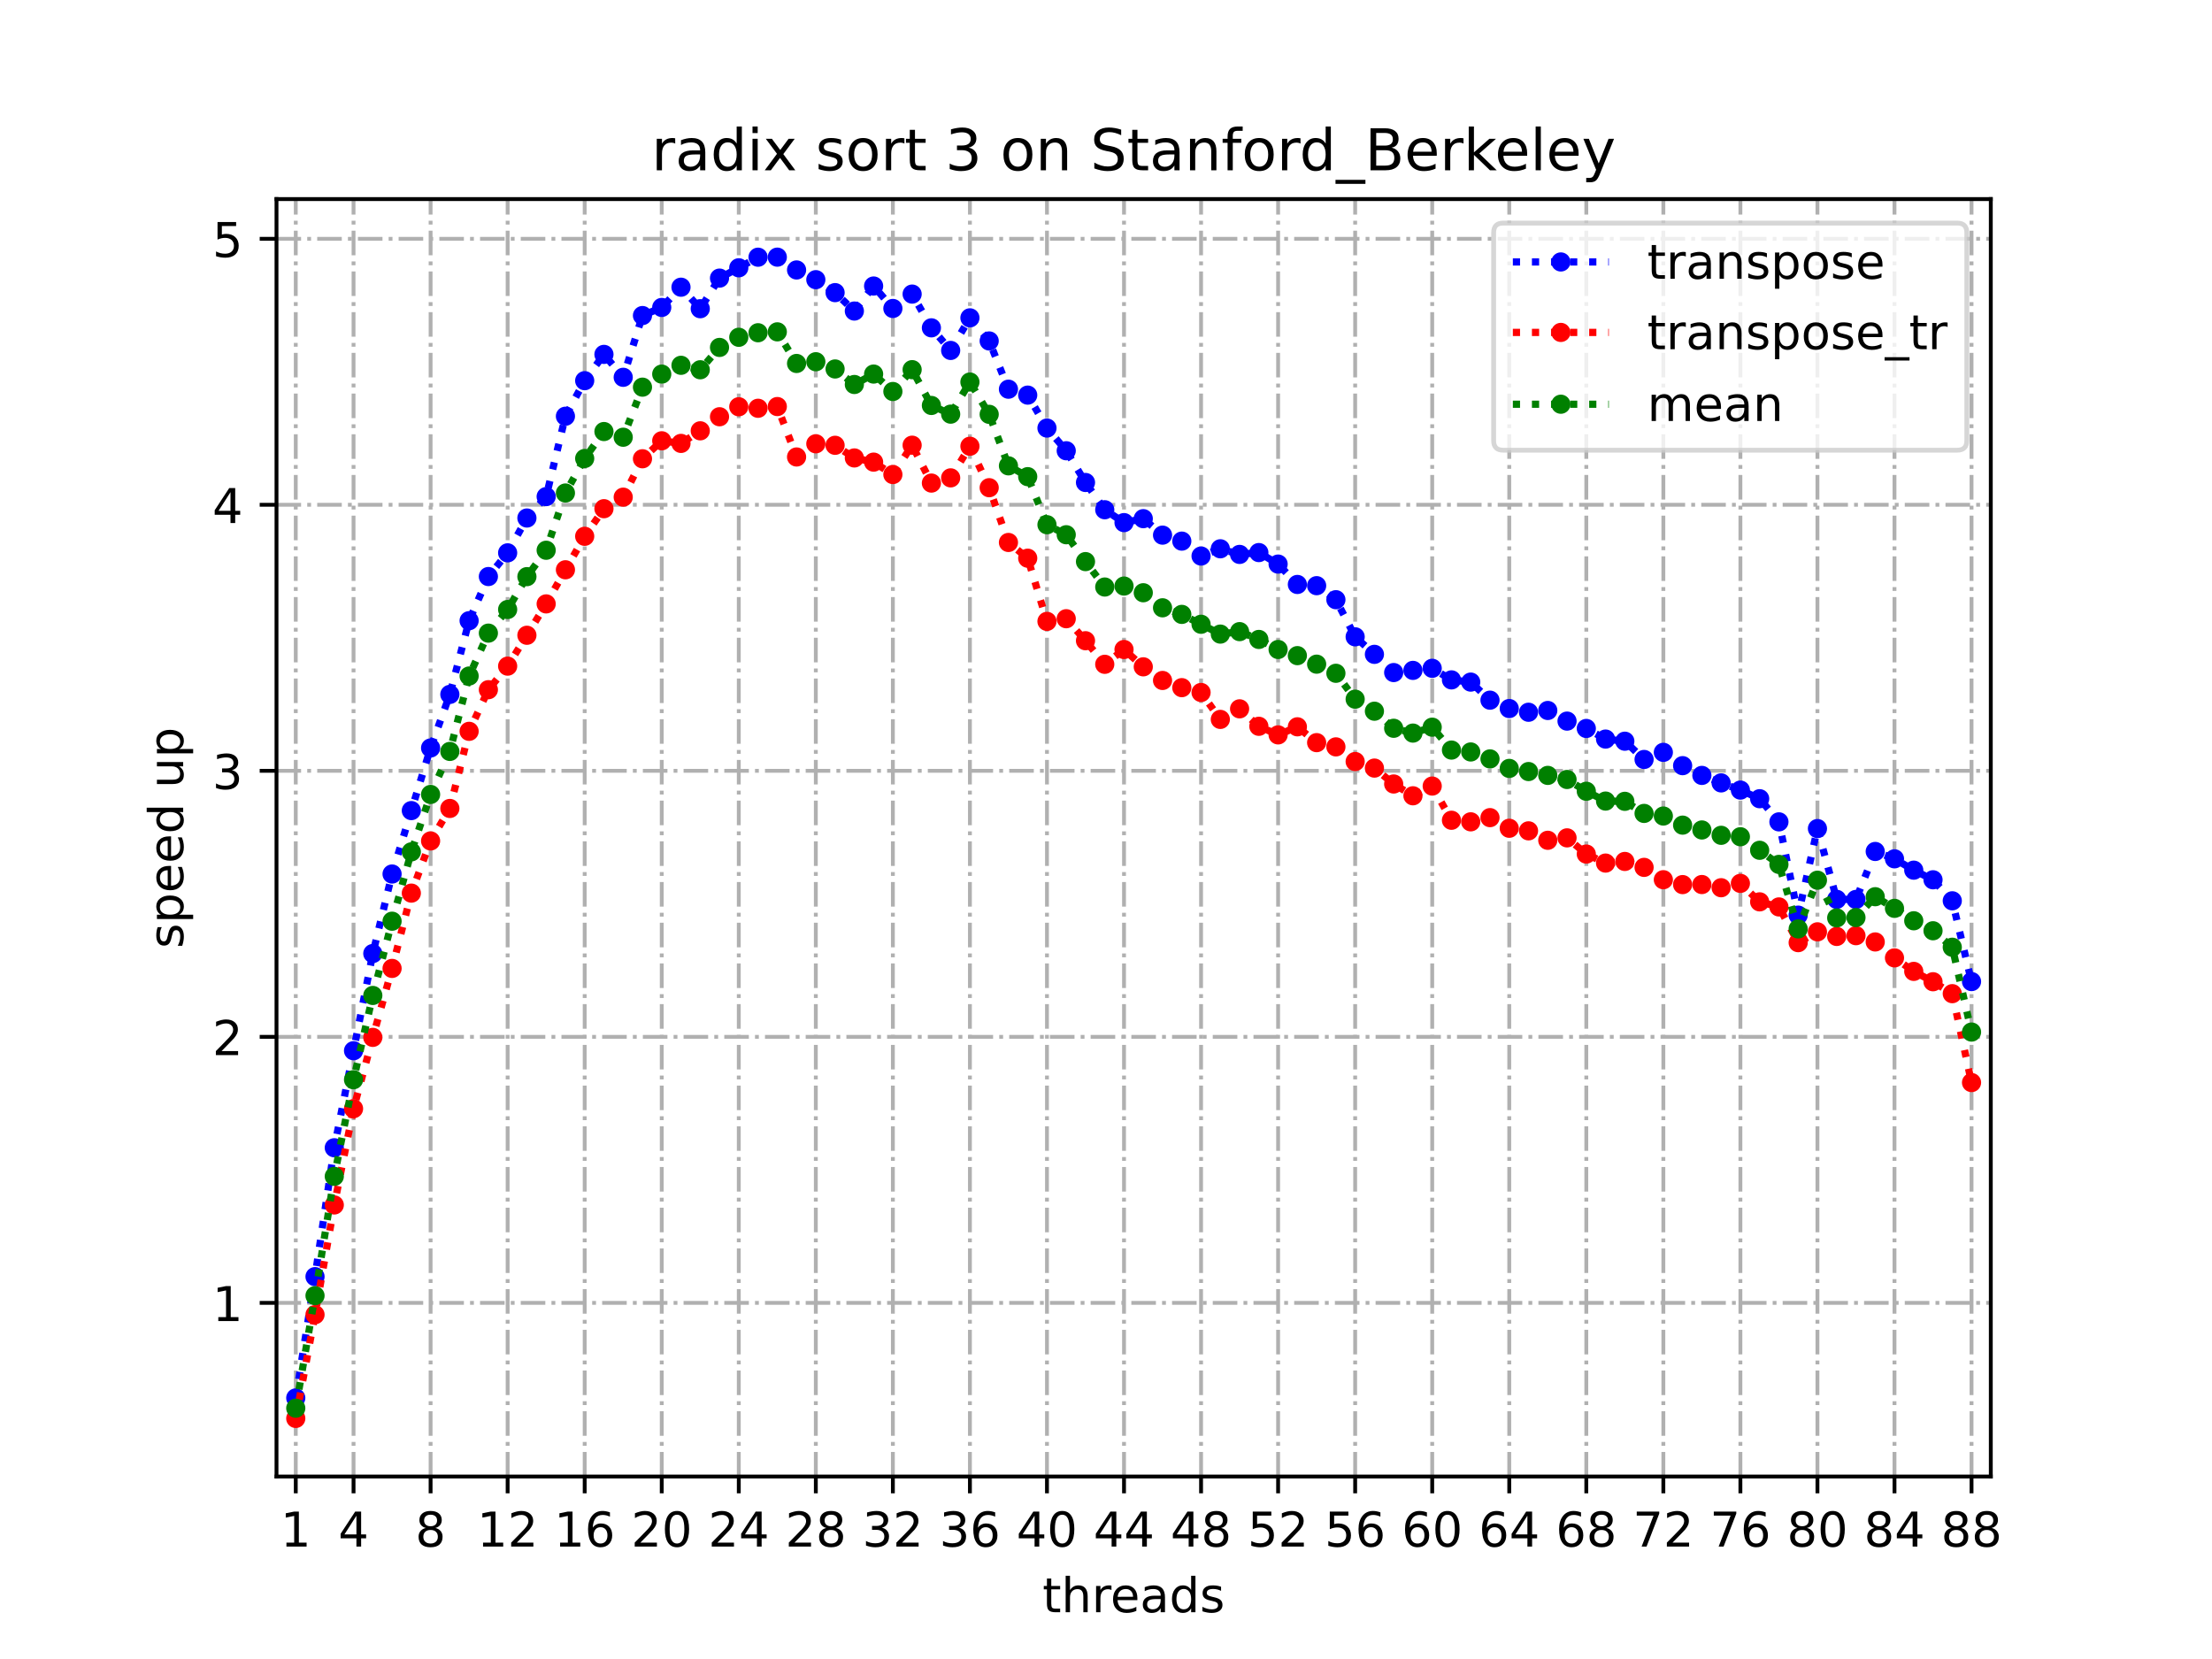 <?xml version="1.0" encoding="utf-8" standalone="no"?>
<!DOCTYPE svg PUBLIC "-//W3C//DTD SVG 1.1//EN"
  "http://www.w3.org/Graphics/SVG/1.1/DTD/svg11.dtd">
<!-- Created with matplotlib (https://matplotlib.org/) -->
<svg height="345.6pt" version="1.1" viewBox="0 0 460.8 345.6" width="460.8pt" xmlns="http://www.w3.org/2000/svg" xmlns:xlink="http://www.w3.org/1999/xlink">
 <defs>
  <style type="text/css">*{stroke-linecap:butt;stroke-linejoin:round;}</style>
 </defs>
 <g id="figure_1">
  <g id="patch_1">
   <path d="M 0 345.6 
L 460.8 345.6 
L 460.8 0 
L 0 0 
z
" style="fill:#ffffff;"/>
  </g>
  <g id="axes_1">
   <g id="patch_2">
    <path d="M 57.6 307.584 
L 414.72 307.584 
L 414.72 41.472 
L 57.6 41.472 
z
" style="fill:#ffffff;"/>
   </g>
   <g id="matplotlib.axis_1">
    <g id="xtick_1">
     <g id="line2d_1">
      <path clip-path="url(#p926e1cc461)" d="M 61.613 307.584 
L 61.613 41.472 
" style="fill:none;stroke:#b0b0b0;stroke-dasharray:5.12,1.28,0.8,1.28;stroke-dashoffset:0;stroke-width:0.8;"/>
     </g>
     <g id="line2d_2">
      <defs>
       <path d="M 0 0 
L 0 3.5 
" id="m6fd42b3a4a" style="stroke:#000000;stroke-width:0.8;"/>
      </defs>
      <g>
       <use style="stroke:#000000;stroke-width:0.8;" x="61.613" xlink:href="#m6fd42b3a4a" y="307.584"/>
      </g>
     </g>
     <g id="text_1">
      <!-- 1 -->
      <g transform="translate(58.431 322.182)scale(0.1 -0.1)">
       <defs>
        <path d="M 12.406 8.297 
L 28.516 8.297 
L 28.516 63.922 
L 10.984 60.406 
L 10.984 69.391 
L 28.422 72.906 
L 38.281 72.906 
L 38.281 8.297 
L 54.391 8.297 
L 54.391 0 
L 12.406 0 
z
" id="DejaVuSans-49"/>
       </defs>
       <use xlink:href="#DejaVuSans-49"/>
      </g>
     </g>
    </g>
    <g id="xtick_2">
     <g id="line2d_3">
      <path clip-path="url(#p926e1cc461)" d="M 73.65 307.584 
L 73.65 41.472 
" style="fill:none;stroke:#b0b0b0;stroke-dasharray:5.12,1.28,0.8,1.28;stroke-dashoffset:0;stroke-width:0.8;"/>
     </g>
     <g id="line2d_4">
      <g>
       <use style="stroke:#000000;stroke-width:0.8;" x="73.65" xlink:href="#m6fd42b3a4a" y="307.584"/>
      </g>
     </g>
     <g id="text_2">
      <!-- 4 -->
      <g transform="translate(70.469 322.182)scale(0.1 -0.1)">
       <defs>
        <path d="M 37.797 64.312 
L 12.891 25.391 
L 37.797 25.391 
z
M 35.203 72.906 
L 47.609 72.906 
L 47.609 25.391 
L 58.016 25.391 
L 58.016 17.188 
L 47.609 17.188 
L 47.609 0 
L 37.797 0 
L 37.797 17.188 
L 4.891 17.188 
L 4.891 26.703 
z
" id="DejaVuSans-52"/>
       </defs>
       <use xlink:href="#DejaVuSans-52"/>
      </g>
     </g>
    </g>
    <g id="xtick_3">
     <g id="line2d_5">
      <path clip-path="url(#p926e1cc461)" d="M 89.701 307.584 
L 89.701 41.472 
" style="fill:none;stroke:#b0b0b0;stroke-dasharray:5.12,1.28,0.8,1.28;stroke-dashoffset:0;stroke-width:0.8;"/>
     </g>
     <g id="line2d_6">
      <g>
       <use style="stroke:#000000;stroke-width:0.8;" x="89.701" xlink:href="#m6fd42b3a4a" y="307.584"/>
      </g>
     </g>
     <g id="text_3">
      <!-- 8 -->
      <g transform="translate(86.519 322.182)scale(0.1 -0.1)">
       <defs>
        <path d="M 31.781 34.625 
Q 24.75 34.625 20.719 30.859 
Q 16.703 27.094 16.703 20.516 
Q 16.703 13.922 20.719 10.156 
Q 24.75 6.391 31.781 6.391 
Q 38.812 6.391 42.859 10.172 
Q 46.922 13.969 46.922 20.516 
Q 46.922 27.094 42.891 30.859 
Q 38.875 34.625 31.781 34.625 
z
M 21.922 38.812 
Q 15.578 40.375 12.031 44.719 
Q 8.5 49.078 8.5 55.328 
Q 8.5 64.062 14.719 69.141 
Q 20.953 74.219 31.781 74.219 
Q 42.672 74.219 48.875 69.141 
Q 55.078 64.062 55.078 55.328 
Q 55.078 49.078 51.531 44.719 
Q 48 40.375 41.703 38.812 
Q 48.828 37.156 52.797 32.312 
Q 56.781 27.484 56.781 20.516 
Q 56.781 9.906 50.312 4.234 
Q 43.844 -1.422 31.781 -1.422 
Q 19.734 -1.422 13.25 4.234 
Q 6.781 9.906 6.781 20.516 
Q 6.781 27.484 10.781 32.312 
Q 14.797 37.156 21.922 38.812 
z
M 18.312 54.391 
Q 18.312 48.734 21.844 45.562 
Q 25.391 42.391 31.781 42.391 
Q 38.141 42.391 41.719 45.562 
Q 45.312 48.734 45.312 54.391 
Q 45.312 60.062 41.719 63.234 
Q 38.141 66.406 31.781 66.406 
Q 25.391 66.406 21.844 63.234 
Q 18.312 60.062 18.312 54.391 
z
" id="DejaVuSans-56"/>
       </defs>
       <use xlink:href="#DejaVuSans-56"/>
      </g>
     </g>
    </g>
    <g id="xtick_4">
     <g id="line2d_7">
      <path clip-path="url(#p926e1cc461)" d="M 105.751 307.584 
L 105.751 41.472 
" style="fill:none;stroke:#b0b0b0;stroke-dasharray:5.12,1.28,0.8,1.28;stroke-dashoffset:0;stroke-width:0.8;"/>
     </g>
     <g id="line2d_8">
      <g>
       <use style="stroke:#000000;stroke-width:0.8;" x="105.751" xlink:href="#m6fd42b3a4a" y="307.584"/>
      </g>
     </g>
     <g id="text_4">
      <!-- 12 -->
      <g transform="translate(99.389 322.182)scale(0.1 -0.1)">
       <defs>
        <path d="M 19.188 8.297 
L 53.609 8.297 
L 53.609 0 
L 7.328 0 
L 7.328 8.297 
Q 12.938 14.109 22.625 23.891 
Q 32.328 33.688 34.812 36.531 
Q 39.547 41.844 41.422 45.531 
Q 43.312 49.219 43.312 52.781 
Q 43.312 58.594 39.234 62.25 
Q 35.156 65.922 28.609 65.922 
Q 23.969 65.922 18.812 64.312 
Q 13.672 62.703 7.812 59.422 
L 7.812 69.391 
Q 13.766 71.781 18.938 73 
Q 24.125 74.219 28.422 74.219 
Q 39.75 74.219 46.484 68.547 
Q 53.219 62.891 53.219 53.422 
Q 53.219 48.922 51.531 44.891 
Q 49.859 40.875 45.406 35.406 
Q 44.188 33.984 37.641 27.219 
Q 31.109 20.453 19.188 8.297 
z
" id="DejaVuSans-50"/>
       </defs>
       <use xlink:href="#DejaVuSans-49"/>
       <use x="63.623" xlink:href="#DejaVuSans-50"/>
      </g>
     </g>
    </g>
    <g id="xtick_5">
     <g id="line2d_9">
      <path clip-path="url(#p926e1cc461)" d="M 121.801 307.584 
L 121.801 41.472 
" style="fill:none;stroke:#b0b0b0;stroke-dasharray:5.12,1.28,0.8,1.28;stroke-dashoffset:0;stroke-width:0.8;"/>
     </g>
     <g id="line2d_10">
      <g>
       <use style="stroke:#000000;stroke-width:0.8;" x="121.801" xlink:href="#m6fd42b3a4a" y="307.584"/>
      </g>
     </g>
     <g id="text_5">
      <!-- 16 -->
      <g transform="translate(115.439 322.182)scale(0.1 -0.1)">
       <defs>
        <path d="M 33.016 40.375 
Q 26.375 40.375 22.484 35.828 
Q 18.609 31.297 18.609 23.391 
Q 18.609 15.531 22.484 10.953 
Q 26.375 6.391 33.016 6.391 
Q 39.656 6.391 43.531 10.953 
Q 47.406 15.531 47.406 23.391 
Q 47.406 31.297 43.531 35.828 
Q 39.656 40.375 33.016 40.375 
z
M 52.594 71.297 
L 52.594 62.312 
Q 48.875 64.062 45.094 64.984 
Q 41.312 65.922 37.594 65.922 
Q 27.828 65.922 22.672 59.328 
Q 17.531 52.734 16.797 39.406 
Q 19.672 43.656 24.016 45.922 
Q 28.375 48.188 33.594 48.188 
Q 44.578 48.188 50.953 41.516 
Q 57.328 34.859 57.328 23.391 
Q 57.328 12.156 50.688 5.359 
Q 44.047 -1.422 33.016 -1.422 
Q 20.359 -1.422 13.672 8.266 
Q 6.984 17.969 6.984 36.375 
Q 6.984 53.656 15.188 63.938 
Q 23.391 74.219 37.203 74.219 
Q 40.922 74.219 44.703 73.484 
Q 48.484 72.75 52.594 71.297 
z
" id="DejaVuSans-54"/>
       </defs>
       <use xlink:href="#DejaVuSans-49"/>
       <use x="63.623" xlink:href="#DejaVuSans-54"/>
      </g>
     </g>
    </g>
    <g id="xtick_6">
     <g id="line2d_11">
      <path clip-path="url(#p926e1cc461)" d="M 137.852 307.584 
L 137.852 41.472 
" style="fill:none;stroke:#b0b0b0;stroke-dasharray:5.12,1.28,0.8,1.28;stroke-dashoffset:0;stroke-width:0.8;"/>
     </g>
     <g id="line2d_12">
      <g>
       <use style="stroke:#000000;stroke-width:0.8;" x="137.852" xlink:href="#m6fd42b3a4a" y="307.584"/>
      </g>
     </g>
     <g id="text_6">
      <!-- 20 -->
      <g transform="translate(131.489 322.182)scale(0.1 -0.1)">
       <defs>
        <path d="M 31.781 66.406 
Q 24.172 66.406 20.328 58.906 
Q 16.5 51.422 16.5 36.375 
Q 16.5 21.391 20.328 13.891 
Q 24.172 6.391 31.781 6.391 
Q 39.453 6.391 43.281 13.891 
Q 47.125 21.391 47.125 36.375 
Q 47.125 51.422 43.281 58.906 
Q 39.453 66.406 31.781 66.406 
z
M 31.781 74.219 
Q 44.047 74.219 50.516 64.516 
Q 56.984 54.828 56.984 36.375 
Q 56.984 17.969 50.516 8.266 
Q 44.047 -1.422 31.781 -1.422 
Q 19.531 -1.422 13.062 8.266 
Q 6.594 17.969 6.594 36.375 
Q 6.594 54.828 13.062 64.516 
Q 19.531 74.219 31.781 74.219 
z
" id="DejaVuSans-48"/>
       </defs>
       <use xlink:href="#DejaVuSans-50"/>
       <use x="63.623" xlink:href="#DejaVuSans-48"/>
      </g>
     </g>
    </g>
    <g id="xtick_7">
     <g id="line2d_13">
      <path clip-path="url(#p926e1cc461)" d="M 153.902 307.584 
L 153.902 41.472 
" style="fill:none;stroke:#b0b0b0;stroke-dasharray:5.12,1.28,0.8,1.28;stroke-dashoffset:0;stroke-width:0.8;"/>
     </g>
     <g id="line2d_14">
      <g>
       <use style="stroke:#000000;stroke-width:0.8;" x="153.902" xlink:href="#m6fd42b3a4a" y="307.584"/>
      </g>
     </g>
     <g id="text_7">
      <!-- 24 -->
      <g transform="translate(147.54 322.182)scale(0.1 -0.1)">
       <use xlink:href="#DejaVuSans-50"/>
       <use x="63.623" xlink:href="#DejaVuSans-52"/>
      </g>
     </g>
    </g>
    <g id="xtick_8">
     <g id="line2d_15">
      <path clip-path="url(#p926e1cc461)" d="M 169.952 307.584 
L 169.952 41.472 
" style="fill:none;stroke:#b0b0b0;stroke-dasharray:5.12,1.28,0.8,1.28;stroke-dashoffset:0;stroke-width:0.8;"/>
     </g>
     <g id="line2d_16">
      <g>
       <use style="stroke:#000000;stroke-width:0.8;" x="169.952" xlink:href="#m6fd42b3a4a" y="307.584"/>
      </g>
     </g>
     <g id="text_8">
      <!-- 28 -->
      <g transform="translate(163.59 322.182)scale(0.1 -0.1)">
       <use xlink:href="#DejaVuSans-50"/>
       <use x="63.623" xlink:href="#DejaVuSans-56"/>
      </g>
     </g>
    </g>
    <g id="xtick_9">
     <g id="line2d_17">
      <path clip-path="url(#p926e1cc461)" d="M 186.003 307.584 
L 186.003 41.472 
" style="fill:none;stroke:#b0b0b0;stroke-dasharray:5.12,1.28,0.8,1.28;stroke-dashoffset:0;stroke-width:0.8;"/>
     </g>
     <g id="line2d_18">
      <g>
       <use style="stroke:#000000;stroke-width:0.8;" x="186.003" xlink:href="#m6fd42b3a4a" y="307.584"/>
      </g>
     </g>
     <g id="text_9">
      <!-- 32 -->
      <g transform="translate(179.64 322.182)scale(0.1 -0.1)">
       <defs>
        <path d="M 40.578 39.312 
Q 47.656 37.797 51.625 33 
Q 55.609 28.219 55.609 21.188 
Q 55.609 10.406 48.188 4.484 
Q 40.766 -1.422 27.094 -1.422 
Q 22.516 -1.422 17.656 -0.516 
Q 12.797 0.391 7.625 2.203 
L 7.625 11.719 
Q 11.719 9.328 16.594 8.109 
Q 21.484 6.891 26.812 6.891 
Q 36.078 6.891 40.938 10.547 
Q 45.797 14.203 45.797 21.188 
Q 45.797 27.641 41.281 31.266 
Q 36.766 34.906 28.719 34.906 
L 20.219 34.906 
L 20.219 43.016 
L 29.109 43.016 
Q 36.375 43.016 40.234 45.922 
Q 44.094 48.828 44.094 54.297 
Q 44.094 59.906 40.109 62.906 
Q 36.141 65.922 28.719 65.922 
Q 24.656 65.922 20.016 65.031 
Q 15.375 64.156 9.812 62.312 
L 9.812 71.094 
Q 15.438 72.656 20.344 73.438 
Q 25.25 74.219 29.594 74.219 
Q 40.828 74.219 47.359 69.109 
Q 53.906 64.016 53.906 55.328 
Q 53.906 49.266 50.438 45.094 
Q 46.969 40.922 40.578 39.312 
z
" id="DejaVuSans-51"/>
       </defs>
       <use xlink:href="#DejaVuSans-51"/>
       <use x="63.623" xlink:href="#DejaVuSans-50"/>
      </g>
     </g>
    </g>
    <g id="xtick_10">
     <g id="line2d_19">
      <path clip-path="url(#p926e1cc461)" d="M 202.053 307.584 
L 202.053 41.472 
" style="fill:none;stroke:#b0b0b0;stroke-dasharray:5.12,1.28,0.8,1.28;stroke-dashoffset:0;stroke-width:0.8;"/>
     </g>
     <g id="line2d_20">
      <g>
       <use style="stroke:#000000;stroke-width:0.8;" x="202.053" xlink:href="#m6fd42b3a4a" y="307.584"/>
      </g>
     </g>
     <g id="text_10">
      <!-- 36 -->
      <g transform="translate(195.691 322.182)scale(0.1 -0.1)">
       <use xlink:href="#DejaVuSans-51"/>
       <use x="63.623" xlink:href="#DejaVuSans-54"/>
      </g>
     </g>
    </g>
    <g id="xtick_11">
     <g id="line2d_21">
      <path clip-path="url(#p926e1cc461)" d="M 218.103 307.584 
L 218.103 41.472 
" style="fill:none;stroke:#b0b0b0;stroke-dasharray:5.12,1.28,0.8,1.28;stroke-dashoffset:0;stroke-width:0.8;"/>
     </g>
     <g id="line2d_22">
      <g>
       <use style="stroke:#000000;stroke-width:0.8;" x="218.103" xlink:href="#m6fd42b3a4a" y="307.584"/>
      </g>
     </g>
     <g id="text_11">
      <!-- 40 -->
      <g transform="translate(211.741 322.182)scale(0.1 -0.1)">
       <use xlink:href="#DejaVuSans-52"/>
       <use x="63.623" xlink:href="#DejaVuSans-48"/>
      </g>
     </g>
    </g>
    <g id="xtick_12">
     <g id="line2d_23">
      <path clip-path="url(#p926e1cc461)" d="M 234.154 307.584 
L 234.154 41.472 
" style="fill:none;stroke:#b0b0b0;stroke-dasharray:5.12,1.28,0.8,1.28;stroke-dashoffset:0;stroke-width:0.8;"/>
     </g>
     <g id="line2d_24">
      <g>
       <use style="stroke:#000000;stroke-width:0.8;" x="234.154" xlink:href="#m6fd42b3a4a" y="307.584"/>
      </g>
     </g>
     <g id="text_12">
      <!-- 44 -->
      <g transform="translate(227.791 322.182)scale(0.1 -0.1)">
       <use xlink:href="#DejaVuSans-52"/>
       <use x="63.623" xlink:href="#DejaVuSans-52"/>
      </g>
     </g>
    </g>
    <g id="xtick_13">
     <g id="line2d_25">
      <path clip-path="url(#p926e1cc461)" d="M 250.204 307.584 
L 250.204 41.472 
" style="fill:none;stroke:#b0b0b0;stroke-dasharray:5.12,1.28,0.8,1.28;stroke-dashoffset:0;stroke-width:0.8;"/>
     </g>
     <g id="line2d_26">
      <g>
       <use style="stroke:#000000;stroke-width:0.8;" x="250.204" xlink:href="#m6fd42b3a4a" y="307.584"/>
      </g>
     </g>
     <g id="text_13">
      <!-- 48 -->
      <g transform="translate(243.842 322.182)scale(0.1 -0.1)">
       <use xlink:href="#DejaVuSans-52"/>
       <use x="63.623" xlink:href="#DejaVuSans-56"/>
      </g>
     </g>
    </g>
    <g id="xtick_14">
     <g id="line2d_27">
      <path clip-path="url(#p926e1cc461)" d="M 266.254 307.584 
L 266.254 41.472 
" style="fill:none;stroke:#b0b0b0;stroke-dasharray:5.12,1.28,0.8,1.28;stroke-dashoffset:0;stroke-width:0.8;"/>
     </g>
     <g id="line2d_28">
      <g>
       <use style="stroke:#000000;stroke-width:0.8;" x="266.254" xlink:href="#m6fd42b3a4a" y="307.584"/>
      </g>
     </g>
     <g id="text_14">
      <!-- 52 -->
      <g transform="translate(259.892 322.182)scale(0.1 -0.1)">
       <defs>
        <path d="M 10.797 72.906 
L 49.516 72.906 
L 49.516 64.594 
L 19.828 64.594 
L 19.828 46.734 
Q 21.969 47.469 24.109 47.828 
Q 26.266 48.188 28.422 48.188 
Q 40.625 48.188 47.75 41.5 
Q 54.891 34.812 54.891 23.391 
Q 54.891 11.625 47.562 5.094 
Q 40.234 -1.422 26.906 -1.422 
Q 22.312 -1.422 17.547 -0.641 
Q 12.797 0.141 7.719 1.703 
L 7.719 11.625 
Q 12.109 9.234 16.797 8.062 
Q 21.484 6.891 26.703 6.891 
Q 35.156 6.891 40.078 11.328 
Q 45.016 15.766 45.016 23.391 
Q 45.016 31 40.078 35.438 
Q 35.156 39.891 26.703 39.891 
Q 22.75 39.891 18.812 39.016 
Q 14.891 38.141 10.797 36.281 
z
" id="DejaVuSans-53"/>
       </defs>
       <use xlink:href="#DejaVuSans-53"/>
       <use x="63.623" xlink:href="#DejaVuSans-50"/>
      </g>
     </g>
    </g>
    <g id="xtick_15">
     <g id="line2d_29">
      <path clip-path="url(#p926e1cc461)" d="M 282.305 307.584 
L 282.305 41.472 
" style="fill:none;stroke:#b0b0b0;stroke-dasharray:5.12,1.28,0.8,1.28;stroke-dashoffset:0;stroke-width:0.8;"/>
     </g>
     <g id="line2d_30">
      <g>
       <use style="stroke:#000000;stroke-width:0.8;" x="282.305" xlink:href="#m6fd42b3a4a" y="307.584"/>
      </g>
     </g>
     <g id="text_15">
      <!-- 56 -->
      <g transform="translate(275.942 322.182)scale(0.1 -0.1)">
       <use xlink:href="#DejaVuSans-53"/>
       <use x="63.623" xlink:href="#DejaVuSans-54"/>
      </g>
     </g>
    </g>
    <g id="xtick_16">
     <g id="line2d_31">
      <path clip-path="url(#p926e1cc461)" d="M 298.355 307.584 
L 298.355 41.472 
" style="fill:none;stroke:#b0b0b0;stroke-dasharray:5.12,1.28,0.8,1.28;stroke-dashoffset:0;stroke-width:0.8;"/>
     </g>
     <g id="line2d_32">
      <g>
       <use style="stroke:#000000;stroke-width:0.8;" x="298.355" xlink:href="#m6fd42b3a4a" y="307.584"/>
      </g>
     </g>
     <g id="text_16">
      <!-- 60 -->
      <g transform="translate(291.993 322.182)scale(0.1 -0.1)">
       <use xlink:href="#DejaVuSans-54"/>
       <use x="63.623" xlink:href="#DejaVuSans-48"/>
      </g>
     </g>
    </g>
    <g id="xtick_17">
     <g id="line2d_33">
      <path clip-path="url(#p926e1cc461)" d="M 314.405 307.584 
L 314.405 41.472 
" style="fill:none;stroke:#b0b0b0;stroke-dasharray:5.12,1.28,0.8,1.28;stroke-dashoffset:0;stroke-width:0.8;"/>
     </g>
     <g id="line2d_34">
      <g>
       <use style="stroke:#000000;stroke-width:0.8;" x="314.405" xlink:href="#m6fd42b3a4a" y="307.584"/>
      </g>
     </g>
     <g id="text_17">
      <!-- 64 -->
      <g transform="translate(308.043 322.182)scale(0.1 -0.1)">
       <use xlink:href="#DejaVuSans-54"/>
       <use x="63.623" xlink:href="#DejaVuSans-52"/>
      </g>
     </g>
    </g>
    <g id="xtick_18">
     <g id="line2d_35">
      <path clip-path="url(#p926e1cc461)" d="M 330.456 307.584 
L 330.456 41.472 
" style="fill:none;stroke:#b0b0b0;stroke-dasharray:5.12,1.28,0.8,1.28;stroke-dashoffset:0;stroke-width:0.8;"/>
     </g>
     <g id="line2d_36">
      <g>
       <use style="stroke:#000000;stroke-width:0.8;" x="330.456" xlink:href="#m6fd42b3a4a" y="307.584"/>
      </g>
     </g>
     <g id="text_18">
      <!-- 68 -->
      <g transform="translate(324.093 322.182)scale(0.1 -0.1)">
       <use xlink:href="#DejaVuSans-54"/>
       <use x="63.623" xlink:href="#DejaVuSans-56"/>
      </g>
     </g>
    </g>
    <g id="xtick_19">
     <g id="line2d_37">
      <path clip-path="url(#p926e1cc461)" d="M 346.506 307.584 
L 346.506 41.472 
" style="fill:none;stroke:#b0b0b0;stroke-dasharray:5.12,1.28,0.8,1.28;stroke-dashoffset:0;stroke-width:0.8;"/>
     </g>
     <g id="line2d_38">
      <g>
       <use style="stroke:#000000;stroke-width:0.8;" x="346.506" xlink:href="#m6fd42b3a4a" y="307.584"/>
      </g>
     </g>
     <g id="text_19">
      <!-- 72 -->
      <g transform="translate(340.144 322.182)scale(0.1 -0.1)">
       <defs>
        <path d="M 8.203 72.906 
L 55.078 72.906 
L 55.078 68.703 
L 28.609 0 
L 18.312 0 
L 43.219 64.594 
L 8.203 64.594 
z
" id="DejaVuSans-55"/>
       </defs>
       <use xlink:href="#DejaVuSans-55"/>
       <use x="63.623" xlink:href="#DejaVuSans-50"/>
      </g>
     </g>
    </g>
    <g id="xtick_20">
     <g id="line2d_39">
      <path clip-path="url(#p926e1cc461)" d="M 362.556 307.584 
L 362.556 41.472 
" style="fill:none;stroke:#b0b0b0;stroke-dasharray:5.12,1.28,0.8,1.28;stroke-dashoffset:0;stroke-width:0.8;"/>
     </g>
     <g id="line2d_40">
      <g>
       <use style="stroke:#000000;stroke-width:0.8;" x="362.556" xlink:href="#m6fd42b3a4a" y="307.584"/>
      </g>
     </g>
     <g id="text_20">
      <!-- 76 -->
      <g transform="translate(356.194 322.182)scale(0.1 -0.1)">
       <use xlink:href="#DejaVuSans-55"/>
       <use x="63.623" xlink:href="#DejaVuSans-54"/>
      </g>
     </g>
    </g>
    <g id="xtick_21">
     <g id="line2d_41">
      <path clip-path="url(#p926e1cc461)" d="M 378.607 307.584 
L 378.607 41.472 
" style="fill:none;stroke:#b0b0b0;stroke-dasharray:5.12,1.28,0.8,1.28;stroke-dashoffset:0;stroke-width:0.8;"/>
     </g>
     <g id="line2d_42">
      <g>
       <use style="stroke:#000000;stroke-width:0.8;" x="378.607" xlink:href="#m6fd42b3a4a" y="307.584"/>
      </g>
     </g>
     <g id="text_21">
      <!-- 80 -->
      <g transform="translate(372.244 322.182)scale(0.1 -0.1)">
       <use xlink:href="#DejaVuSans-56"/>
       <use x="63.623" xlink:href="#DejaVuSans-48"/>
      </g>
     </g>
    </g>
    <g id="xtick_22">
     <g id="line2d_43">
      <path clip-path="url(#p926e1cc461)" d="M 394.657 307.584 
L 394.657 41.472 
" style="fill:none;stroke:#b0b0b0;stroke-dasharray:5.12,1.28,0.8,1.28;stroke-dashoffset:0;stroke-width:0.8;"/>
     </g>
     <g id="line2d_44">
      <g>
       <use style="stroke:#000000;stroke-width:0.8;" x="394.657" xlink:href="#m6fd42b3a4a" y="307.584"/>
      </g>
     </g>
     <g id="text_22">
      <!-- 84 -->
      <g transform="translate(388.295 322.182)scale(0.1 -0.1)">
       <use xlink:href="#DejaVuSans-56"/>
       <use x="63.623" xlink:href="#DejaVuSans-52"/>
      </g>
     </g>
    </g>
    <g id="xtick_23">
     <g id="line2d_45">
      <path clip-path="url(#p926e1cc461)" d="M 410.707 307.584 
L 410.707 41.472 
" style="fill:none;stroke:#b0b0b0;stroke-dasharray:5.12,1.28,0.8,1.28;stroke-dashoffset:0;stroke-width:0.8;"/>
     </g>
     <g id="line2d_46">
      <g>
       <use style="stroke:#000000;stroke-width:0.8;" x="410.707" xlink:href="#m6fd42b3a4a" y="307.584"/>
      </g>
     </g>
     <g id="text_23">
      <!-- 88 -->
      <g transform="translate(404.345 322.182)scale(0.1 -0.1)">
       <use xlink:href="#DejaVuSans-56"/>
       <use x="63.623" xlink:href="#DejaVuSans-56"/>
      </g>
     </g>
    </g>
    <g id="text_24">
     <!-- threads -->
     <g transform="translate(217.169 335.861)scale(0.1 -0.1)">
      <defs>
       <path d="M 18.312 70.219 
L 18.312 54.688 
L 36.812 54.688 
L 36.812 47.703 
L 18.312 47.703 
L 18.312 18.016 
Q 18.312 11.328 20.141 9.422 
Q 21.969 7.516 27.594 7.516 
L 36.812 7.516 
L 36.812 0 
L 27.594 0 
Q 17.188 0 13.234 3.875 
Q 9.281 7.766 9.281 18.016 
L 9.281 47.703 
L 2.688 47.703 
L 2.688 54.688 
L 9.281 54.688 
L 9.281 70.219 
z
" id="DejaVuSans-116"/>
       <path d="M 54.891 33.016 
L 54.891 0 
L 45.906 0 
L 45.906 32.719 
Q 45.906 40.484 42.875 44.328 
Q 39.844 48.188 33.797 48.188 
Q 26.516 48.188 22.312 43.547 
Q 18.109 38.922 18.109 30.906 
L 18.109 0 
L 9.078 0 
L 9.078 75.984 
L 18.109 75.984 
L 18.109 46.188 
Q 21.344 51.125 25.703 53.562 
Q 30.078 56 35.797 56 
Q 45.219 56 50.047 50.172 
Q 54.891 44.344 54.891 33.016 
z
" id="DejaVuSans-104"/>
       <path d="M 41.109 46.297 
Q 39.594 47.172 37.812 47.578 
Q 36.031 48 33.891 48 
Q 26.266 48 22.188 43.047 
Q 18.109 38.094 18.109 28.812 
L 18.109 0 
L 9.078 0 
L 9.078 54.688 
L 18.109 54.688 
L 18.109 46.188 
Q 20.953 51.172 25.484 53.578 
Q 30.031 56 36.531 56 
Q 37.453 56 38.578 55.875 
Q 39.703 55.766 41.062 55.516 
z
" id="DejaVuSans-114"/>
       <path d="M 56.203 29.594 
L 56.203 25.203 
L 14.891 25.203 
Q 15.484 15.922 20.484 11.062 
Q 25.484 6.203 34.422 6.203 
Q 39.594 6.203 44.453 7.469 
Q 49.312 8.734 54.109 11.281 
L 54.109 2.781 
Q 49.266 0.734 44.188 -0.344 
Q 39.109 -1.422 33.891 -1.422 
Q 20.797 -1.422 13.156 6.188 
Q 5.516 13.812 5.516 26.812 
Q 5.516 40.234 12.766 48.109 
Q 20.016 56 32.328 56 
Q 43.359 56 49.781 48.891 
Q 56.203 41.797 56.203 29.594 
z
M 47.219 32.234 
Q 47.125 39.594 43.094 43.984 
Q 39.062 48.391 32.422 48.391 
Q 24.906 48.391 20.391 44.141 
Q 15.875 39.891 15.188 32.172 
z
" id="DejaVuSans-101"/>
       <path d="M 34.281 27.484 
Q 23.391 27.484 19.188 25 
Q 14.984 22.516 14.984 16.5 
Q 14.984 11.719 18.141 8.906 
Q 21.297 6.109 26.703 6.109 
Q 34.188 6.109 38.703 11.406 
Q 43.219 16.703 43.219 25.484 
L 43.219 27.484 
z
M 52.203 31.203 
L 52.203 0 
L 43.219 0 
L 43.219 8.297 
Q 40.141 3.328 35.547 0.953 
Q 30.953 -1.422 24.312 -1.422 
Q 15.922 -1.422 10.953 3.297 
Q 6 8.016 6 15.922 
Q 6 25.141 12.172 29.828 
Q 18.359 34.516 30.609 34.516 
L 43.219 34.516 
L 43.219 35.406 
Q 43.219 41.609 39.141 45 
Q 35.062 48.391 27.688 48.391 
Q 23 48.391 18.547 47.266 
Q 14.109 46.141 10.016 43.891 
L 10.016 52.203 
Q 14.938 54.109 19.578 55.047 
Q 24.219 56 28.609 56 
Q 40.484 56 46.344 49.844 
Q 52.203 43.703 52.203 31.203 
z
" id="DejaVuSans-97"/>
       <path d="M 45.406 46.391 
L 45.406 75.984 
L 54.391 75.984 
L 54.391 0 
L 45.406 0 
L 45.406 8.203 
Q 42.578 3.328 38.25 0.953 
Q 33.938 -1.422 27.875 -1.422 
Q 17.969 -1.422 11.734 6.484 
Q 5.516 14.406 5.516 27.297 
Q 5.516 40.188 11.734 48.094 
Q 17.969 56 27.875 56 
Q 33.938 56 38.25 53.625 
Q 42.578 51.266 45.406 46.391 
z
M 14.797 27.297 
Q 14.797 17.391 18.875 11.75 
Q 22.953 6.109 30.078 6.109 
Q 37.203 6.109 41.297 11.75 
Q 45.406 17.391 45.406 27.297 
Q 45.406 37.203 41.297 42.844 
Q 37.203 48.484 30.078 48.484 
Q 22.953 48.484 18.875 42.844 
Q 14.797 37.203 14.797 27.297 
z
" id="DejaVuSans-100"/>
       <path d="M 44.281 53.078 
L 44.281 44.578 
Q 40.484 46.531 36.375 47.5 
Q 32.281 48.484 27.875 48.484 
Q 21.188 48.484 17.844 46.438 
Q 14.5 44.391 14.5 40.281 
Q 14.5 37.156 16.891 35.375 
Q 19.281 33.594 26.516 31.984 
L 29.594 31.297 
Q 39.156 29.25 43.188 25.516 
Q 47.219 21.781 47.219 15.094 
Q 47.219 7.469 41.188 3.016 
Q 35.156 -1.422 24.609 -1.422 
Q 20.219 -1.422 15.453 -0.562 
Q 10.688 0.297 5.422 2 
L 5.422 11.281 
Q 10.406 8.688 15.234 7.391 
Q 20.062 6.109 24.812 6.109 
Q 31.156 6.109 34.562 8.281 
Q 37.984 10.453 37.984 14.406 
Q 37.984 18.062 35.516 20.016 
Q 33.062 21.969 24.703 23.781 
L 21.578 24.516 
Q 13.234 26.266 9.516 29.906 
Q 5.812 33.547 5.812 39.891 
Q 5.812 47.609 11.281 51.797 
Q 16.75 56 26.812 56 
Q 31.781 56 36.172 55.266 
Q 40.578 54.547 44.281 53.078 
z
" id="DejaVuSans-115"/>
      </defs>
      <use xlink:href="#DejaVuSans-116"/>
      <use x="39.209" xlink:href="#DejaVuSans-104"/>
      <use x="102.588" xlink:href="#DejaVuSans-114"/>
      <use x="141.451" xlink:href="#DejaVuSans-101"/>
      <use x="202.975" xlink:href="#DejaVuSans-97"/>
      <use x="264.254" xlink:href="#DejaVuSans-100"/>
      <use x="327.73" xlink:href="#DejaVuSans-115"/>
     </g>
    </g>
   </g>
   <g id="matplotlib.axis_2">
    <g id="ytick_1">
     <g id="line2d_47">
      <path clip-path="url(#p926e1cc461)" d="M 57.6 271.409 
L 414.72 271.409 
" style="fill:none;stroke:#b0b0b0;stroke-dasharray:5.12,1.28,0.8,1.28;stroke-dashoffset:0;stroke-width:0.8;"/>
     </g>
     <g id="line2d_48">
      <defs>
       <path d="M 0 0 
L -3.5 0 
" id="m794842de58" style="stroke:#000000;stroke-width:0.8;"/>
      </defs>
      <g>
       <use style="stroke:#000000;stroke-width:0.8;" x="57.6" xlink:href="#m794842de58" y="271.409"/>
      </g>
     </g>
     <g id="text_25">
      <!-- 1 -->
      <g transform="translate(44.237 275.208)scale(0.1 -0.1)">
       <use xlink:href="#DejaVuSans-49"/>
      </g>
     </g>
    </g>
    <g id="ytick_2">
     <g id="line2d_49">
      <path clip-path="url(#p926e1cc461)" d="M 57.6 215.993 
L 414.72 215.993 
" style="fill:none;stroke:#b0b0b0;stroke-dasharray:5.12,1.28,0.8,1.28;stroke-dashoffset:0;stroke-width:0.8;"/>
     </g>
     <g id="line2d_50">
      <g>
       <use style="stroke:#000000;stroke-width:0.8;" x="57.6" xlink:href="#m794842de58" y="215.993"/>
      </g>
     </g>
     <g id="text_26">
      <!-- 2 -->
      <g transform="translate(44.237 219.792)scale(0.1 -0.1)">
       <use xlink:href="#DejaVuSans-50"/>
      </g>
     </g>
    </g>
    <g id="ytick_3">
     <g id="line2d_51">
      <path clip-path="url(#p926e1cc461)" d="M 57.6 160.576 
L 414.72 160.576 
" style="fill:none;stroke:#b0b0b0;stroke-dasharray:5.12,1.28,0.8,1.28;stroke-dashoffset:0;stroke-width:0.8;"/>
     </g>
     <g id="line2d_52">
      <g>
       <use style="stroke:#000000;stroke-width:0.8;" x="57.6" xlink:href="#m794842de58" y="160.576"/>
      </g>
     </g>
     <g id="text_27">
      <!-- 3 -->
      <g transform="translate(44.237 164.375)scale(0.1 -0.1)">
       <use xlink:href="#DejaVuSans-51"/>
      </g>
     </g>
    </g>
    <g id="ytick_4">
     <g id="line2d_53">
      <path clip-path="url(#p926e1cc461)" d="M 57.6 105.159 
L 414.72 105.159 
" style="fill:none;stroke:#b0b0b0;stroke-dasharray:5.12,1.28,0.8,1.28;stroke-dashoffset:0;stroke-width:0.8;"/>
     </g>
     <g id="line2d_54">
      <g>
       <use style="stroke:#000000;stroke-width:0.8;" x="57.6" xlink:href="#m794842de58" y="105.159"/>
      </g>
     </g>
     <g id="text_28">
      <!-- 4 -->
      <g transform="translate(44.237 108.959)scale(0.1 -0.1)">
       <use xlink:href="#DejaVuSans-52"/>
      </g>
     </g>
    </g>
    <g id="ytick_5">
     <g id="line2d_55">
      <path clip-path="url(#p926e1cc461)" d="M 57.6 49.743 
L 414.72 49.743 
" style="fill:none;stroke:#b0b0b0;stroke-dasharray:5.12,1.28,0.8,1.28;stroke-dashoffset:0;stroke-width:0.8;"/>
     </g>
     <g id="line2d_56">
      <g>
       <use style="stroke:#000000;stroke-width:0.8;" x="57.6" xlink:href="#m794842de58" y="49.743"/>
      </g>
     </g>
     <g id="text_29">
      <!-- 5 -->
      <g transform="translate(44.237 53.542)scale(0.1 -0.1)">
       <use xlink:href="#DejaVuSans-53"/>
      </g>
     </g>
    </g>
    <g id="text_30">
     <!-- speed up -->
     <g transform="translate(38.158 197.566)rotate(-90)scale(0.1 -0.1)">
      <defs>
       <path d="M 18.109 8.203 
L 18.109 -20.797 
L 9.078 -20.797 
L 9.078 54.688 
L 18.109 54.688 
L 18.109 46.391 
Q 20.953 51.266 25.266 53.625 
Q 29.594 56 35.594 56 
Q 45.562 56 51.781 48.094 
Q 58.016 40.188 58.016 27.297 
Q 58.016 14.406 51.781 6.484 
Q 45.562 -1.422 35.594 -1.422 
Q 29.594 -1.422 25.266 0.953 
Q 20.953 3.328 18.109 8.203 
z
M 48.688 27.297 
Q 48.688 37.203 44.609 42.844 
Q 40.531 48.484 33.406 48.484 
Q 26.266 48.484 22.188 42.844 
Q 18.109 37.203 18.109 27.297 
Q 18.109 17.391 22.188 11.75 
Q 26.266 6.109 33.406 6.109 
Q 40.531 6.109 44.609 11.75 
Q 48.688 17.391 48.688 27.297 
z
" id="DejaVuSans-112"/>
       <path id="DejaVuSans-32"/>
       <path d="M 8.5 21.578 
L 8.5 54.688 
L 17.484 54.688 
L 17.484 21.922 
Q 17.484 14.156 20.5 10.266 
Q 23.531 6.391 29.594 6.391 
Q 36.859 6.391 41.078 11.031 
Q 45.312 15.672 45.312 23.688 
L 45.312 54.688 
L 54.297 54.688 
L 54.297 0 
L 45.312 0 
L 45.312 8.406 
Q 42.047 3.422 37.719 1 
Q 33.406 -1.422 27.688 -1.422 
Q 18.266 -1.422 13.375 4.438 
Q 8.5 10.297 8.5 21.578 
z
M 31.109 56 
z
" id="DejaVuSans-117"/>
      </defs>
      <use xlink:href="#DejaVuSans-115"/>
      <use x="52.1" xlink:href="#DejaVuSans-112"/>
      <use x="115.576" xlink:href="#DejaVuSans-101"/>
      <use x="177.1" xlink:href="#DejaVuSans-101"/>
      <use x="238.623" xlink:href="#DejaVuSans-100"/>
      <use x="302.1" xlink:href="#DejaVuSans-32"/>
      <use x="333.887" xlink:href="#DejaVuSans-117"/>
      <use x="397.266" xlink:href="#DejaVuSans-112"/>
     </g>
    </g>
   </g>
   <g id="line2d_57">
    <path clip-path="url(#p926e1cc461)" d="M 61.613 291.216 
L 65.625 265.947 
L 69.638 239.097 
L 73.65 218.885 
L 77.663 198.639 
L 81.676 182.074 
L 85.688 168.862 
L 89.701 155.815 
L 93.713 144.657 
L 97.726 129.302 
L 101.738 120.104 
L 105.751 115.168 
L 109.764 107.912 
L 113.776 103.453 
L 117.789 86.71 
L 121.801 79.303 
L 125.814 73.826 
L 129.827 78.6 
L 133.839 65.735 
L 137.852 64.045 
L 141.864 59.83 
L 145.877 64.31 
L 149.889 57.935 
L 153.902 55.787 
L 157.915 53.58 
L 161.927 53.568 
L 165.94 56.238 
L 169.952 58.262 
L 173.965 60.96 
L 177.978 64.796 
L 181.99 59.582 
L 186.003 64.258 
L 190.015 61.266 
L 194.028 68.295 
L 198.04 73.002 
L 202.053 66.212 
L 206.066 71.029 
L 210.078 81.079 
L 214.091 82.31 
L 218.103 89.173 
L 222.116 93.9 
L 226.129 100.511 
L 230.141 106.188 
L 234.154 108.869 
L 238.166 108.048 
L 242.179 111.479 
L 246.191 112.726 
L 250.204 115.834 
L 254.217 114.323 
L 258.229 115.495 
L 262.242 115.111 
L 266.254 117.508 
L 270.267 121.753 
L 274.28 122.007 
L 278.292 124.929 
L 282.305 132.661 
L 286.317 136.313 
L 290.33 140.107 
L 294.342 139.654 
L 298.355 139.22 
L 302.368 141.633 
L 306.38 142.094 
L 310.393 145.858 
L 314.405 147.603 
L 318.418 148.375 
L 322.431 148.007 
L 326.443 150.22 
L 330.456 151.753 
L 334.468 153.962 
L 338.481 154.407 
L 342.493 158.211 
L 346.506 156.73 
L 350.519 159.501 
L 354.531 161.532 
L 358.544 163.092 
L 362.556 164.591 
L 366.569 166.387 
L 370.582 171.21 
L 374.594 190.643 
L 378.607 172.607 
L 382.619 187.35 
L 386.632 187.367 
L 390.644 177.376 
L 394.657 178.909 
L 398.67 181.272 
L 402.682 183.276 
L 406.695 187.654 
L 410.707 204.479 
" style="fill:none;stroke:#0000ff;stroke-dasharray:1.5,2.475;stroke-dashoffset:0;stroke-width:1.5;"/>
    <defs>
     <path d="M 0 1.5 
C 0.398 1.5 0.779 1.342 1.061 1.061 
C 1.342 0.779 1.5 0.398 1.5 0 
C 1.5 -0.398 1.342 -0.779 1.061 -1.061 
C 0.779 -1.342 0.398 -1.5 0 -1.5 
C -0.398 -1.5 -0.779 -1.342 -1.061 -1.061 
C -1.342 -0.779 -1.5 -0.398 -1.5 0 
C -1.5 0.398 -1.342 0.779 -1.061 1.061 
C -0.779 1.342 -0.398 1.5 0 1.5 
z
" id="m3ac3327c1b" style="stroke:#0000ff;"/>
    </defs>
    <g clip-path="url(#p926e1cc461)">
     <use style="fill:#0000ff;stroke:#0000ff;" x="61.613" xlink:href="#m3ac3327c1b" y="291.216"/>
     <use style="fill:#0000ff;stroke:#0000ff;" x="65.625" xlink:href="#m3ac3327c1b" y="265.947"/>
     <use style="fill:#0000ff;stroke:#0000ff;" x="69.638" xlink:href="#m3ac3327c1b" y="239.097"/>
     <use style="fill:#0000ff;stroke:#0000ff;" x="73.65" xlink:href="#m3ac3327c1b" y="218.885"/>
     <use style="fill:#0000ff;stroke:#0000ff;" x="77.663" xlink:href="#m3ac3327c1b" y="198.639"/>
     <use style="fill:#0000ff;stroke:#0000ff;" x="81.676" xlink:href="#m3ac3327c1b" y="182.074"/>
     <use style="fill:#0000ff;stroke:#0000ff;" x="85.688" xlink:href="#m3ac3327c1b" y="168.862"/>
     <use style="fill:#0000ff;stroke:#0000ff;" x="89.701" xlink:href="#m3ac3327c1b" y="155.815"/>
     <use style="fill:#0000ff;stroke:#0000ff;" x="93.713" xlink:href="#m3ac3327c1b" y="144.657"/>
     <use style="fill:#0000ff;stroke:#0000ff;" x="97.726" xlink:href="#m3ac3327c1b" y="129.302"/>
     <use style="fill:#0000ff;stroke:#0000ff;" x="101.738" xlink:href="#m3ac3327c1b" y="120.104"/>
     <use style="fill:#0000ff;stroke:#0000ff;" x="105.751" xlink:href="#m3ac3327c1b" y="115.168"/>
     <use style="fill:#0000ff;stroke:#0000ff;" x="109.764" xlink:href="#m3ac3327c1b" y="107.912"/>
     <use style="fill:#0000ff;stroke:#0000ff;" x="113.776" xlink:href="#m3ac3327c1b" y="103.453"/>
     <use style="fill:#0000ff;stroke:#0000ff;" x="117.789" xlink:href="#m3ac3327c1b" y="86.71"/>
     <use style="fill:#0000ff;stroke:#0000ff;" x="121.801" xlink:href="#m3ac3327c1b" y="79.303"/>
     <use style="fill:#0000ff;stroke:#0000ff;" x="125.814" xlink:href="#m3ac3327c1b" y="73.826"/>
     <use style="fill:#0000ff;stroke:#0000ff;" x="129.827" xlink:href="#m3ac3327c1b" y="78.6"/>
     <use style="fill:#0000ff;stroke:#0000ff;" x="133.839" xlink:href="#m3ac3327c1b" y="65.735"/>
     <use style="fill:#0000ff;stroke:#0000ff;" x="137.852" xlink:href="#m3ac3327c1b" y="64.045"/>
     <use style="fill:#0000ff;stroke:#0000ff;" x="141.864" xlink:href="#m3ac3327c1b" y="59.83"/>
     <use style="fill:#0000ff;stroke:#0000ff;" x="145.877" xlink:href="#m3ac3327c1b" y="64.31"/>
     <use style="fill:#0000ff;stroke:#0000ff;" x="149.889" xlink:href="#m3ac3327c1b" y="57.935"/>
     <use style="fill:#0000ff;stroke:#0000ff;" x="153.902" xlink:href="#m3ac3327c1b" y="55.787"/>
     <use style="fill:#0000ff;stroke:#0000ff;" x="157.915" xlink:href="#m3ac3327c1b" y="53.58"/>
     <use style="fill:#0000ff;stroke:#0000ff;" x="161.927" xlink:href="#m3ac3327c1b" y="53.568"/>
     <use style="fill:#0000ff;stroke:#0000ff;" x="165.94" xlink:href="#m3ac3327c1b" y="56.238"/>
     <use style="fill:#0000ff;stroke:#0000ff;" x="169.952" xlink:href="#m3ac3327c1b" y="58.262"/>
     <use style="fill:#0000ff;stroke:#0000ff;" x="173.965" xlink:href="#m3ac3327c1b" y="60.96"/>
     <use style="fill:#0000ff;stroke:#0000ff;" x="177.978" xlink:href="#m3ac3327c1b" y="64.796"/>
     <use style="fill:#0000ff;stroke:#0000ff;" x="181.99" xlink:href="#m3ac3327c1b" y="59.582"/>
     <use style="fill:#0000ff;stroke:#0000ff;" x="186.003" xlink:href="#m3ac3327c1b" y="64.258"/>
     <use style="fill:#0000ff;stroke:#0000ff;" x="190.015" xlink:href="#m3ac3327c1b" y="61.266"/>
     <use style="fill:#0000ff;stroke:#0000ff;" x="194.028" xlink:href="#m3ac3327c1b" y="68.295"/>
     <use style="fill:#0000ff;stroke:#0000ff;" x="198.04" xlink:href="#m3ac3327c1b" y="73.002"/>
     <use style="fill:#0000ff;stroke:#0000ff;" x="202.053" xlink:href="#m3ac3327c1b" y="66.212"/>
     <use style="fill:#0000ff;stroke:#0000ff;" x="206.066" xlink:href="#m3ac3327c1b" y="71.029"/>
     <use style="fill:#0000ff;stroke:#0000ff;" x="210.078" xlink:href="#m3ac3327c1b" y="81.079"/>
     <use style="fill:#0000ff;stroke:#0000ff;" x="214.091" xlink:href="#m3ac3327c1b" y="82.31"/>
     <use style="fill:#0000ff;stroke:#0000ff;" x="218.103" xlink:href="#m3ac3327c1b" y="89.173"/>
     <use style="fill:#0000ff;stroke:#0000ff;" x="222.116" xlink:href="#m3ac3327c1b" y="93.9"/>
     <use style="fill:#0000ff;stroke:#0000ff;" x="226.129" xlink:href="#m3ac3327c1b" y="100.511"/>
     <use style="fill:#0000ff;stroke:#0000ff;" x="230.141" xlink:href="#m3ac3327c1b" y="106.188"/>
     <use style="fill:#0000ff;stroke:#0000ff;" x="234.154" xlink:href="#m3ac3327c1b" y="108.869"/>
     <use style="fill:#0000ff;stroke:#0000ff;" x="238.166" xlink:href="#m3ac3327c1b" y="108.048"/>
     <use style="fill:#0000ff;stroke:#0000ff;" x="242.179" xlink:href="#m3ac3327c1b" y="111.479"/>
     <use style="fill:#0000ff;stroke:#0000ff;" x="246.191" xlink:href="#m3ac3327c1b" y="112.726"/>
     <use style="fill:#0000ff;stroke:#0000ff;" x="250.204" xlink:href="#m3ac3327c1b" y="115.834"/>
     <use style="fill:#0000ff;stroke:#0000ff;" x="254.217" xlink:href="#m3ac3327c1b" y="114.323"/>
     <use style="fill:#0000ff;stroke:#0000ff;" x="258.229" xlink:href="#m3ac3327c1b" y="115.495"/>
     <use style="fill:#0000ff;stroke:#0000ff;" x="262.242" xlink:href="#m3ac3327c1b" y="115.111"/>
     <use style="fill:#0000ff;stroke:#0000ff;" x="266.254" xlink:href="#m3ac3327c1b" y="117.508"/>
     <use style="fill:#0000ff;stroke:#0000ff;" x="270.267" xlink:href="#m3ac3327c1b" y="121.753"/>
     <use style="fill:#0000ff;stroke:#0000ff;" x="274.28" xlink:href="#m3ac3327c1b" y="122.007"/>
     <use style="fill:#0000ff;stroke:#0000ff;" x="278.292" xlink:href="#m3ac3327c1b" y="124.929"/>
     <use style="fill:#0000ff;stroke:#0000ff;" x="282.305" xlink:href="#m3ac3327c1b" y="132.661"/>
     <use style="fill:#0000ff;stroke:#0000ff;" x="286.317" xlink:href="#m3ac3327c1b" y="136.313"/>
     <use style="fill:#0000ff;stroke:#0000ff;" x="290.33" xlink:href="#m3ac3327c1b" y="140.107"/>
     <use style="fill:#0000ff;stroke:#0000ff;" x="294.342" xlink:href="#m3ac3327c1b" y="139.654"/>
     <use style="fill:#0000ff;stroke:#0000ff;" x="298.355" xlink:href="#m3ac3327c1b" y="139.22"/>
     <use style="fill:#0000ff;stroke:#0000ff;" x="302.368" xlink:href="#m3ac3327c1b" y="141.633"/>
     <use style="fill:#0000ff;stroke:#0000ff;" x="306.38" xlink:href="#m3ac3327c1b" y="142.094"/>
     <use style="fill:#0000ff;stroke:#0000ff;" x="310.393" xlink:href="#m3ac3327c1b" y="145.858"/>
     <use style="fill:#0000ff;stroke:#0000ff;" x="314.405" xlink:href="#m3ac3327c1b" y="147.603"/>
     <use style="fill:#0000ff;stroke:#0000ff;" x="318.418" xlink:href="#m3ac3327c1b" y="148.375"/>
     <use style="fill:#0000ff;stroke:#0000ff;" x="322.431" xlink:href="#m3ac3327c1b" y="148.007"/>
     <use style="fill:#0000ff;stroke:#0000ff;" x="326.443" xlink:href="#m3ac3327c1b" y="150.22"/>
     <use style="fill:#0000ff;stroke:#0000ff;" x="330.456" xlink:href="#m3ac3327c1b" y="151.753"/>
     <use style="fill:#0000ff;stroke:#0000ff;" x="334.468" xlink:href="#m3ac3327c1b" y="153.962"/>
     <use style="fill:#0000ff;stroke:#0000ff;" x="338.481" xlink:href="#m3ac3327c1b" y="154.407"/>
     <use style="fill:#0000ff;stroke:#0000ff;" x="342.493" xlink:href="#m3ac3327c1b" y="158.211"/>
     <use style="fill:#0000ff;stroke:#0000ff;" x="346.506" xlink:href="#m3ac3327c1b" y="156.73"/>
     <use style="fill:#0000ff;stroke:#0000ff;" x="350.519" xlink:href="#m3ac3327c1b" y="159.501"/>
     <use style="fill:#0000ff;stroke:#0000ff;" x="354.531" xlink:href="#m3ac3327c1b" y="161.532"/>
     <use style="fill:#0000ff;stroke:#0000ff;" x="358.544" xlink:href="#m3ac3327c1b" y="163.092"/>
     <use style="fill:#0000ff;stroke:#0000ff;" x="362.556" xlink:href="#m3ac3327c1b" y="164.591"/>
     <use style="fill:#0000ff;stroke:#0000ff;" x="366.569" xlink:href="#m3ac3327c1b" y="166.387"/>
     <use style="fill:#0000ff;stroke:#0000ff;" x="370.582" xlink:href="#m3ac3327c1b" y="171.21"/>
     <use style="fill:#0000ff;stroke:#0000ff;" x="374.594" xlink:href="#m3ac3327c1b" y="190.643"/>
     <use style="fill:#0000ff;stroke:#0000ff;" x="378.607" xlink:href="#m3ac3327c1b" y="172.607"/>
     <use style="fill:#0000ff;stroke:#0000ff;" x="382.619" xlink:href="#m3ac3327c1b" y="187.35"/>
     <use style="fill:#0000ff;stroke:#0000ff;" x="386.632" xlink:href="#m3ac3327c1b" y="187.367"/>
     <use style="fill:#0000ff;stroke:#0000ff;" x="390.644" xlink:href="#m3ac3327c1b" y="177.376"/>
     <use style="fill:#0000ff;stroke:#0000ff;" x="394.657" xlink:href="#m3ac3327c1b" y="178.909"/>
     <use style="fill:#0000ff;stroke:#0000ff;" x="398.67" xlink:href="#m3ac3327c1b" y="181.272"/>
     <use style="fill:#0000ff;stroke:#0000ff;" x="402.682" xlink:href="#m3ac3327c1b" y="183.276"/>
     <use style="fill:#0000ff;stroke:#0000ff;" x="406.695" xlink:href="#m3ac3327c1b" y="187.654"/>
     <use style="fill:#0000ff;stroke:#0000ff;" x="410.707" xlink:href="#m3ac3327c1b" y="204.479"/>
    </g>
   </g>
   <g id="line2d_58">
    <path clip-path="url(#p926e1cc461)" d="M 61.613 295.488 
L 65.625 273.873 
L 69.638 251.017 
L 73.65 230.954 
L 77.663 216.104 
L 81.676 201.738 
L 85.688 186.053 
L 89.701 175.184 
L 93.713 168.416 
L 97.726 152.349 
L 101.738 143.678 
L 105.751 138.769 
L 109.764 132.338 
L 113.776 125.803 
L 117.789 118.695 
L 121.801 111.721 
L 125.814 105.97 
L 129.827 103.569 
L 133.839 95.57 
L 137.852 91.824 
L 141.864 92.37 
L 145.877 89.746 
L 149.889 86.816 
L 153.902 84.736 
L 157.915 85.051 
L 161.927 84.692 
L 165.94 95.197 
L 169.952 92.449 
L 173.965 92.765 
L 177.978 95.398 
L 181.99 96.269 
L 186.003 98.855 
L 190.015 92.743 
L 194.028 100.633 
L 198.04 99.548 
L 202.053 92.96 
L 206.066 101.597 
L 210.078 113.006 
L 214.091 116.283 
L 218.103 129.446 
L 222.116 128.891 
L 226.129 133.474 
L 230.141 138.388 
L 234.154 135.304 
L 238.166 138.912 
L 242.179 141.753 
L 246.191 143.251 
L 250.204 144.258 
L 254.217 149.864 
L 258.229 147.663 
L 262.242 151.302 
L 266.254 153.091 
L 270.267 151.408 
L 274.28 154.706 
L 278.292 155.588 
L 282.305 158.641 
L 286.317 160.006 
L 290.33 163.321 
L 294.342 165.777 
L 298.355 163.751 
L 302.368 170.876 
L 306.38 171.202 
L 310.393 170.328 
L 314.405 172.543 
L 318.418 173.08 
L 322.431 175.048 
L 326.443 174.542 
L 330.456 177.917 
L 334.468 179.795 
L 338.481 179.455 
L 342.493 180.69 
L 346.506 183.261 
L 350.519 184.278 
L 354.531 184.264 
L 358.544 184.93 
L 362.556 184.024 
L 366.569 187.872 
L 370.582 188.93 
L 374.594 196.37 
L 378.607 194.119 
L 382.619 195.079 
L 386.632 194.921 
L 390.644 196.225 
L 394.657 199.544 
L 398.67 202.358 
L 402.682 204.514 
L 406.695 206.999 
L 410.707 225.517 
" style="fill:none;stroke:#ff0000;stroke-dasharray:1.5,2.475;stroke-dashoffset:0;stroke-width:1.5;"/>
    <defs>
     <path d="M 0 1.5 
C 0.398 1.5 0.779 1.342 1.061 1.061 
C 1.342 0.779 1.5 0.398 1.5 0 
C 1.5 -0.398 1.342 -0.779 1.061 -1.061 
C 0.779 -1.342 0.398 -1.5 0 -1.5 
C -0.398 -1.5 -0.779 -1.342 -1.061 -1.061 
C -1.342 -0.779 -1.5 -0.398 -1.5 0 
C -1.5 0.398 -1.342 0.779 -1.061 1.061 
C -0.779 1.342 -0.398 1.5 0 1.5 
z
" id="m1f0ac9a799" style="stroke:#ff0000;"/>
    </defs>
    <g clip-path="url(#p926e1cc461)">
     <use style="fill:#ff0000;stroke:#ff0000;" x="61.613" xlink:href="#m1f0ac9a799" y="295.488"/>
     <use style="fill:#ff0000;stroke:#ff0000;" x="65.625" xlink:href="#m1f0ac9a799" y="273.873"/>
     <use style="fill:#ff0000;stroke:#ff0000;" x="69.638" xlink:href="#m1f0ac9a799" y="251.017"/>
     <use style="fill:#ff0000;stroke:#ff0000;" x="73.65" xlink:href="#m1f0ac9a799" y="230.954"/>
     <use style="fill:#ff0000;stroke:#ff0000;" x="77.663" xlink:href="#m1f0ac9a799" y="216.104"/>
     <use style="fill:#ff0000;stroke:#ff0000;" x="81.676" xlink:href="#m1f0ac9a799" y="201.738"/>
     <use style="fill:#ff0000;stroke:#ff0000;" x="85.688" xlink:href="#m1f0ac9a799" y="186.053"/>
     <use style="fill:#ff0000;stroke:#ff0000;" x="89.701" xlink:href="#m1f0ac9a799" y="175.184"/>
     <use style="fill:#ff0000;stroke:#ff0000;" x="93.713" xlink:href="#m1f0ac9a799" y="168.416"/>
     <use style="fill:#ff0000;stroke:#ff0000;" x="97.726" xlink:href="#m1f0ac9a799" y="152.349"/>
     <use style="fill:#ff0000;stroke:#ff0000;" x="101.738" xlink:href="#m1f0ac9a799" y="143.678"/>
     <use style="fill:#ff0000;stroke:#ff0000;" x="105.751" xlink:href="#m1f0ac9a799" y="138.769"/>
     <use style="fill:#ff0000;stroke:#ff0000;" x="109.764" xlink:href="#m1f0ac9a799" y="132.338"/>
     <use style="fill:#ff0000;stroke:#ff0000;" x="113.776" xlink:href="#m1f0ac9a799" y="125.803"/>
     <use style="fill:#ff0000;stroke:#ff0000;" x="117.789" xlink:href="#m1f0ac9a799" y="118.695"/>
     <use style="fill:#ff0000;stroke:#ff0000;" x="121.801" xlink:href="#m1f0ac9a799" y="111.721"/>
     <use style="fill:#ff0000;stroke:#ff0000;" x="125.814" xlink:href="#m1f0ac9a799" y="105.97"/>
     <use style="fill:#ff0000;stroke:#ff0000;" x="129.827" xlink:href="#m1f0ac9a799" y="103.569"/>
     <use style="fill:#ff0000;stroke:#ff0000;" x="133.839" xlink:href="#m1f0ac9a799" y="95.57"/>
     <use style="fill:#ff0000;stroke:#ff0000;" x="137.852" xlink:href="#m1f0ac9a799" y="91.824"/>
     <use style="fill:#ff0000;stroke:#ff0000;" x="141.864" xlink:href="#m1f0ac9a799" y="92.37"/>
     <use style="fill:#ff0000;stroke:#ff0000;" x="145.877" xlink:href="#m1f0ac9a799" y="89.746"/>
     <use style="fill:#ff0000;stroke:#ff0000;" x="149.889" xlink:href="#m1f0ac9a799" y="86.816"/>
     <use style="fill:#ff0000;stroke:#ff0000;" x="153.902" xlink:href="#m1f0ac9a799" y="84.736"/>
     <use style="fill:#ff0000;stroke:#ff0000;" x="157.915" xlink:href="#m1f0ac9a799" y="85.051"/>
     <use style="fill:#ff0000;stroke:#ff0000;" x="161.927" xlink:href="#m1f0ac9a799" y="84.692"/>
     <use style="fill:#ff0000;stroke:#ff0000;" x="165.94" xlink:href="#m1f0ac9a799" y="95.197"/>
     <use style="fill:#ff0000;stroke:#ff0000;" x="169.952" xlink:href="#m1f0ac9a799" y="92.449"/>
     <use style="fill:#ff0000;stroke:#ff0000;" x="173.965" xlink:href="#m1f0ac9a799" y="92.765"/>
     <use style="fill:#ff0000;stroke:#ff0000;" x="177.978" xlink:href="#m1f0ac9a799" y="95.398"/>
     <use style="fill:#ff0000;stroke:#ff0000;" x="181.99" xlink:href="#m1f0ac9a799" y="96.269"/>
     <use style="fill:#ff0000;stroke:#ff0000;" x="186.003" xlink:href="#m1f0ac9a799" y="98.855"/>
     <use style="fill:#ff0000;stroke:#ff0000;" x="190.015" xlink:href="#m1f0ac9a799" y="92.743"/>
     <use style="fill:#ff0000;stroke:#ff0000;" x="194.028" xlink:href="#m1f0ac9a799" y="100.633"/>
     <use style="fill:#ff0000;stroke:#ff0000;" x="198.04" xlink:href="#m1f0ac9a799" y="99.548"/>
     <use style="fill:#ff0000;stroke:#ff0000;" x="202.053" xlink:href="#m1f0ac9a799" y="92.96"/>
     <use style="fill:#ff0000;stroke:#ff0000;" x="206.066" xlink:href="#m1f0ac9a799" y="101.597"/>
     <use style="fill:#ff0000;stroke:#ff0000;" x="210.078" xlink:href="#m1f0ac9a799" y="113.006"/>
     <use style="fill:#ff0000;stroke:#ff0000;" x="214.091" xlink:href="#m1f0ac9a799" y="116.283"/>
     <use style="fill:#ff0000;stroke:#ff0000;" x="218.103" xlink:href="#m1f0ac9a799" y="129.446"/>
     <use style="fill:#ff0000;stroke:#ff0000;" x="222.116" xlink:href="#m1f0ac9a799" y="128.891"/>
     <use style="fill:#ff0000;stroke:#ff0000;" x="226.129" xlink:href="#m1f0ac9a799" y="133.474"/>
     <use style="fill:#ff0000;stroke:#ff0000;" x="230.141" xlink:href="#m1f0ac9a799" y="138.388"/>
     <use style="fill:#ff0000;stroke:#ff0000;" x="234.154" xlink:href="#m1f0ac9a799" y="135.304"/>
     <use style="fill:#ff0000;stroke:#ff0000;" x="238.166" xlink:href="#m1f0ac9a799" y="138.912"/>
     <use style="fill:#ff0000;stroke:#ff0000;" x="242.179" xlink:href="#m1f0ac9a799" y="141.753"/>
     <use style="fill:#ff0000;stroke:#ff0000;" x="246.191" xlink:href="#m1f0ac9a799" y="143.251"/>
     <use style="fill:#ff0000;stroke:#ff0000;" x="250.204" xlink:href="#m1f0ac9a799" y="144.258"/>
     <use style="fill:#ff0000;stroke:#ff0000;" x="254.217" xlink:href="#m1f0ac9a799" y="149.864"/>
     <use style="fill:#ff0000;stroke:#ff0000;" x="258.229" xlink:href="#m1f0ac9a799" y="147.663"/>
     <use style="fill:#ff0000;stroke:#ff0000;" x="262.242" xlink:href="#m1f0ac9a799" y="151.302"/>
     <use style="fill:#ff0000;stroke:#ff0000;" x="266.254" xlink:href="#m1f0ac9a799" y="153.091"/>
     <use style="fill:#ff0000;stroke:#ff0000;" x="270.267" xlink:href="#m1f0ac9a799" y="151.408"/>
     <use style="fill:#ff0000;stroke:#ff0000;" x="274.28" xlink:href="#m1f0ac9a799" y="154.706"/>
     <use style="fill:#ff0000;stroke:#ff0000;" x="278.292" xlink:href="#m1f0ac9a799" y="155.588"/>
     <use style="fill:#ff0000;stroke:#ff0000;" x="282.305" xlink:href="#m1f0ac9a799" y="158.641"/>
     <use style="fill:#ff0000;stroke:#ff0000;" x="286.317" xlink:href="#m1f0ac9a799" y="160.006"/>
     <use style="fill:#ff0000;stroke:#ff0000;" x="290.33" xlink:href="#m1f0ac9a799" y="163.321"/>
     <use style="fill:#ff0000;stroke:#ff0000;" x="294.342" xlink:href="#m1f0ac9a799" y="165.777"/>
     <use style="fill:#ff0000;stroke:#ff0000;" x="298.355" xlink:href="#m1f0ac9a799" y="163.751"/>
     <use style="fill:#ff0000;stroke:#ff0000;" x="302.368" xlink:href="#m1f0ac9a799" y="170.876"/>
     <use style="fill:#ff0000;stroke:#ff0000;" x="306.38" xlink:href="#m1f0ac9a799" y="171.202"/>
     <use style="fill:#ff0000;stroke:#ff0000;" x="310.393" xlink:href="#m1f0ac9a799" y="170.328"/>
     <use style="fill:#ff0000;stroke:#ff0000;" x="314.405" xlink:href="#m1f0ac9a799" y="172.543"/>
     <use style="fill:#ff0000;stroke:#ff0000;" x="318.418" xlink:href="#m1f0ac9a799" y="173.08"/>
     <use style="fill:#ff0000;stroke:#ff0000;" x="322.431" xlink:href="#m1f0ac9a799" y="175.048"/>
     <use style="fill:#ff0000;stroke:#ff0000;" x="326.443" xlink:href="#m1f0ac9a799" y="174.542"/>
     <use style="fill:#ff0000;stroke:#ff0000;" x="330.456" xlink:href="#m1f0ac9a799" y="177.917"/>
     <use style="fill:#ff0000;stroke:#ff0000;" x="334.468" xlink:href="#m1f0ac9a799" y="179.795"/>
     <use style="fill:#ff0000;stroke:#ff0000;" x="338.481" xlink:href="#m1f0ac9a799" y="179.455"/>
     <use style="fill:#ff0000;stroke:#ff0000;" x="342.493" xlink:href="#m1f0ac9a799" y="180.69"/>
     <use style="fill:#ff0000;stroke:#ff0000;" x="346.506" xlink:href="#m1f0ac9a799" y="183.261"/>
     <use style="fill:#ff0000;stroke:#ff0000;" x="350.519" xlink:href="#m1f0ac9a799" y="184.278"/>
     <use style="fill:#ff0000;stroke:#ff0000;" x="354.531" xlink:href="#m1f0ac9a799" y="184.264"/>
     <use style="fill:#ff0000;stroke:#ff0000;" x="358.544" xlink:href="#m1f0ac9a799" y="184.93"/>
     <use style="fill:#ff0000;stroke:#ff0000;" x="362.556" xlink:href="#m1f0ac9a799" y="184.024"/>
     <use style="fill:#ff0000;stroke:#ff0000;" x="366.569" xlink:href="#m1f0ac9a799" y="187.872"/>
     <use style="fill:#ff0000;stroke:#ff0000;" x="370.582" xlink:href="#m1f0ac9a799" y="188.93"/>
     <use style="fill:#ff0000;stroke:#ff0000;" x="374.594" xlink:href="#m1f0ac9a799" y="196.37"/>
     <use style="fill:#ff0000;stroke:#ff0000;" x="378.607" xlink:href="#m1f0ac9a799" y="194.119"/>
     <use style="fill:#ff0000;stroke:#ff0000;" x="382.619" xlink:href="#m1f0ac9a799" y="195.079"/>
     <use style="fill:#ff0000;stroke:#ff0000;" x="386.632" xlink:href="#m1f0ac9a799" y="194.921"/>
     <use style="fill:#ff0000;stroke:#ff0000;" x="390.644" xlink:href="#m1f0ac9a799" y="196.225"/>
     <use style="fill:#ff0000;stroke:#ff0000;" x="394.657" xlink:href="#m1f0ac9a799" y="199.544"/>
     <use style="fill:#ff0000;stroke:#ff0000;" x="398.67" xlink:href="#m1f0ac9a799" y="202.358"/>
     <use style="fill:#ff0000;stroke:#ff0000;" x="402.682" xlink:href="#m1f0ac9a799" y="204.514"/>
     <use style="fill:#ff0000;stroke:#ff0000;" x="406.695" xlink:href="#m1f0ac9a799" y="206.999"/>
     <use style="fill:#ff0000;stroke:#ff0000;" x="410.707" xlink:href="#m1f0ac9a799" y="225.517"/>
    </g>
   </g>
   <g id="line2d_59">
    <path clip-path="url(#p926e1cc461)" d="M 61.613 293.352 
L 65.625 269.91 
L 69.638 245.057 
L 73.65 224.919 
L 77.663 207.372 
L 81.676 191.906 
L 85.688 177.457 
L 89.701 165.499 
L 93.713 156.536 
L 97.726 140.826 
L 101.738 131.891 
L 105.751 126.969 
L 109.764 120.125 
L 113.776 114.628 
L 117.789 102.703 
L 121.801 95.512 
L 125.814 89.898 
L 129.827 91.084 
L 133.839 80.652 
L 137.852 77.935 
L 141.864 76.1 
L 145.877 77.028 
L 149.889 72.375 
L 153.902 70.261 
L 157.915 69.316 
L 161.927 69.13 
L 165.94 75.717 
L 169.952 75.356 
L 173.965 76.863 
L 177.978 80.097 
L 181.99 77.925 
L 186.003 81.557 
L 190.015 77.005 
L 194.028 84.464 
L 198.04 86.275 
L 202.053 79.586 
L 206.066 86.313 
L 210.078 97.043 
L 214.091 99.296 
L 218.103 109.309 
L 222.116 111.396 
L 226.129 116.993 
L 230.141 122.288 
L 234.154 122.087 
L 238.166 123.48 
L 242.179 126.616 
L 246.191 127.989 
L 250.204 130.046 
L 254.217 132.094 
L 258.229 131.579 
L 262.242 133.206 
L 266.254 135.3 
L 270.267 136.581 
L 274.28 138.357 
L 278.292 140.259 
L 282.305 145.651 
L 286.317 148.159 
L 290.33 151.714 
L 294.342 152.716 
L 298.355 151.486 
L 302.368 156.254 
L 306.38 156.648 
L 310.393 158.093 
L 314.405 160.073 
L 318.418 160.727 
L 322.431 161.528 
L 326.443 162.381 
L 330.456 164.835 
L 334.468 166.879 
L 338.481 166.931 
L 342.493 169.45 
L 346.506 169.995 
L 350.519 171.89 
L 354.531 172.898 
L 358.544 174.011 
L 362.556 174.308 
L 366.569 177.13 
L 370.582 180.07 
L 374.594 193.507 
L 378.607 183.363 
L 382.619 191.215 
L 386.632 191.144 
L 390.644 186.8 
L 394.657 189.227 
L 398.67 191.815 
L 402.682 193.895 
L 406.695 197.326 
L 410.707 214.998 
" style="fill:none;stroke:#008000;stroke-dasharray:1.5,2.475;stroke-dashoffset:0;stroke-width:1.5;"/>
    <defs>
     <path d="M 0 1.5 
C 0.398 1.5 0.779 1.342 1.061 1.061 
C 1.342 0.779 1.5 0.398 1.5 0 
C 1.5 -0.398 1.342 -0.779 1.061 -1.061 
C 0.779 -1.342 0.398 -1.5 0 -1.5 
C -0.398 -1.5 -0.779 -1.342 -1.061 -1.061 
C -1.342 -0.779 -1.5 -0.398 -1.5 0 
C -1.5 0.398 -1.342 0.779 -1.061 1.061 
C -0.779 1.342 -0.398 1.5 0 1.5 
z
" id="m574745473d" style="stroke:#008000;"/>
    </defs>
    <g clip-path="url(#p926e1cc461)">
     <use style="fill:#008000;stroke:#008000;" x="61.613" xlink:href="#m574745473d" y="293.352"/>
     <use style="fill:#008000;stroke:#008000;" x="65.625" xlink:href="#m574745473d" y="269.91"/>
     <use style="fill:#008000;stroke:#008000;" x="69.638" xlink:href="#m574745473d" y="245.057"/>
     <use style="fill:#008000;stroke:#008000;" x="73.65" xlink:href="#m574745473d" y="224.919"/>
     <use style="fill:#008000;stroke:#008000;" x="77.663" xlink:href="#m574745473d" y="207.372"/>
     <use style="fill:#008000;stroke:#008000;" x="81.676" xlink:href="#m574745473d" y="191.906"/>
     <use style="fill:#008000;stroke:#008000;" x="85.688" xlink:href="#m574745473d" y="177.457"/>
     <use style="fill:#008000;stroke:#008000;" x="89.701" xlink:href="#m574745473d" y="165.499"/>
     <use style="fill:#008000;stroke:#008000;" x="93.713" xlink:href="#m574745473d" y="156.536"/>
     <use style="fill:#008000;stroke:#008000;" x="97.726" xlink:href="#m574745473d" y="140.826"/>
     <use style="fill:#008000;stroke:#008000;" x="101.738" xlink:href="#m574745473d" y="131.891"/>
     <use style="fill:#008000;stroke:#008000;" x="105.751" xlink:href="#m574745473d" y="126.969"/>
     <use style="fill:#008000;stroke:#008000;" x="109.764" xlink:href="#m574745473d" y="120.125"/>
     <use style="fill:#008000;stroke:#008000;" x="113.776" xlink:href="#m574745473d" y="114.628"/>
     <use style="fill:#008000;stroke:#008000;" x="117.789" xlink:href="#m574745473d" y="102.703"/>
     <use style="fill:#008000;stroke:#008000;" x="121.801" xlink:href="#m574745473d" y="95.512"/>
     <use style="fill:#008000;stroke:#008000;" x="125.814" xlink:href="#m574745473d" y="89.898"/>
     <use style="fill:#008000;stroke:#008000;" x="129.827" xlink:href="#m574745473d" y="91.084"/>
     <use style="fill:#008000;stroke:#008000;" x="133.839" xlink:href="#m574745473d" y="80.652"/>
     <use style="fill:#008000;stroke:#008000;" x="137.852" xlink:href="#m574745473d" y="77.935"/>
     <use style="fill:#008000;stroke:#008000;" x="141.864" xlink:href="#m574745473d" y="76.1"/>
     <use style="fill:#008000;stroke:#008000;" x="145.877" xlink:href="#m574745473d" y="77.028"/>
     <use style="fill:#008000;stroke:#008000;" x="149.889" xlink:href="#m574745473d" y="72.375"/>
     <use style="fill:#008000;stroke:#008000;" x="153.902" xlink:href="#m574745473d" y="70.261"/>
     <use style="fill:#008000;stroke:#008000;" x="157.915" xlink:href="#m574745473d" y="69.316"/>
     <use style="fill:#008000;stroke:#008000;" x="161.927" xlink:href="#m574745473d" y="69.13"/>
     <use style="fill:#008000;stroke:#008000;" x="165.94" xlink:href="#m574745473d" y="75.717"/>
     <use style="fill:#008000;stroke:#008000;" x="169.952" xlink:href="#m574745473d" y="75.356"/>
     <use style="fill:#008000;stroke:#008000;" x="173.965" xlink:href="#m574745473d" y="76.863"/>
     <use style="fill:#008000;stroke:#008000;" x="177.978" xlink:href="#m574745473d" y="80.097"/>
     <use style="fill:#008000;stroke:#008000;" x="181.99" xlink:href="#m574745473d" y="77.925"/>
     <use style="fill:#008000;stroke:#008000;" x="186.003" xlink:href="#m574745473d" y="81.557"/>
     <use style="fill:#008000;stroke:#008000;" x="190.015" xlink:href="#m574745473d" y="77.005"/>
     <use style="fill:#008000;stroke:#008000;" x="194.028" xlink:href="#m574745473d" y="84.464"/>
     <use style="fill:#008000;stroke:#008000;" x="198.04" xlink:href="#m574745473d" y="86.275"/>
     <use style="fill:#008000;stroke:#008000;" x="202.053" xlink:href="#m574745473d" y="79.586"/>
     <use style="fill:#008000;stroke:#008000;" x="206.066" xlink:href="#m574745473d" y="86.313"/>
     <use style="fill:#008000;stroke:#008000;" x="210.078" xlink:href="#m574745473d" y="97.043"/>
     <use style="fill:#008000;stroke:#008000;" x="214.091" xlink:href="#m574745473d" y="99.296"/>
     <use style="fill:#008000;stroke:#008000;" x="218.103" xlink:href="#m574745473d" y="109.309"/>
     <use style="fill:#008000;stroke:#008000;" x="222.116" xlink:href="#m574745473d" y="111.396"/>
     <use style="fill:#008000;stroke:#008000;" x="226.129" xlink:href="#m574745473d" y="116.993"/>
     <use style="fill:#008000;stroke:#008000;" x="230.141" xlink:href="#m574745473d" y="122.288"/>
     <use style="fill:#008000;stroke:#008000;" x="234.154" xlink:href="#m574745473d" y="122.087"/>
     <use style="fill:#008000;stroke:#008000;" x="238.166" xlink:href="#m574745473d" y="123.48"/>
     <use style="fill:#008000;stroke:#008000;" x="242.179" xlink:href="#m574745473d" y="126.616"/>
     <use style="fill:#008000;stroke:#008000;" x="246.191" xlink:href="#m574745473d" y="127.989"/>
     <use style="fill:#008000;stroke:#008000;" x="250.204" xlink:href="#m574745473d" y="130.046"/>
     <use style="fill:#008000;stroke:#008000;" x="254.217" xlink:href="#m574745473d" y="132.094"/>
     <use style="fill:#008000;stroke:#008000;" x="258.229" xlink:href="#m574745473d" y="131.579"/>
     <use style="fill:#008000;stroke:#008000;" x="262.242" xlink:href="#m574745473d" y="133.206"/>
     <use style="fill:#008000;stroke:#008000;" x="266.254" xlink:href="#m574745473d" y="135.3"/>
     <use style="fill:#008000;stroke:#008000;" x="270.267" xlink:href="#m574745473d" y="136.581"/>
     <use style="fill:#008000;stroke:#008000;" x="274.28" xlink:href="#m574745473d" y="138.357"/>
     <use style="fill:#008000;stroke:#008000;" x="278.292" xlink:href="#m574745473d" y="140.259"/>
     <use style="fill:#008000;stroke:#008000;" x="282.305" xlink:href="#m574745473d" y="145.651"/>
     <use style="fill:#008000;stroke:#008000;" x="286.317" xlink:href="#m574745473d" y="148.159"/>
     <use style="fill:#008000;stroke:#008000;" x="290.33" xlink:href="#m574745473d" y="151.714"/>
     <use style="fill:#008000;stroke:#008000;" x="294.342" xlink:href="#m574745473d" y="152.716"/>
     <use style="fill:#008000;stroke:#008000;" x="298.355" xlink:href="#m574745473d" y="151.486"/>
     <use style="fill:#008000;stroke:#008000;" x="302.368" xlink:href="#m574745473d" y="156.254"/>
     <use style="fill:#008000;stroke:#008000;" x="306.38" xlink:href="#m574745473d" y="156.648"/>
     <use style="fill:#008000;stroke:#008000;" x="310.393" xlink:href="#m574745473d" y="158.093"/>
     <use style="fill:#008000;stroke:#008000;" x="314.405" xlink:href="#m574745473d" y="160.073"/>
     <use style="fill:#008000;stroke:#008000;" x="318.418" xlink:href="#m574745473d" y="160.727"/>
     <use style="fill:#008000;stroke:#008000;" x="322.431" xlink:href="#m574745473d" y="161.528"/>
     <use style="fill:#008000;stroke:#008000;" x="326.443" xlink:href="#m574745473d" y="162.381"/>
     <use style="fill:#008000;stroke:#008000;" x="330.456" xlink:href="#m574745473d" y="164.835"/>
     <use style="fill:#008000;stroke:#008000;" x="334.468" xlink:href="#m574745473d" y="166.879"/>
     <use style="fill:#008000;stroke:#008000;" x="338.481" xlink:href="#m574745473d" y="166.931"/>
     <use style="fill:#008000;stroke:#008000;" x="342.493" xlink:href="#m574745473d" y="169.45"/>
     <use style="fill:#008000;stroke:#008000;" x="346.506" xlink:href="#m574745473d" y="169.995"/>
     <use style="fill:#008000;stroke:#008000;" x="350.519" xlink:href="#m574745473d" y="171.89"/>
     <use style="fill:#008000;stroke:#008000;" x="354.531" xlink:href="#m574745473d" y="172.898"/>
     <use style="fill:#008000;stroke:#008000;" x="358.544" xlink:href="#m574745473d" y="174.011"/>
     <use style="fill:#008000;stroke:#008000;" x="362.556" xlink:href="#m574745473d" y="174.308"/>
     <use style="fill:#008000;stroke:#008000;" x="366.569" xlink:href="#m574745473d" y="177.13"/>
     <use style="fill:#008000;stroke:#008000;" x="370.582" xlink:href="#m574745473d" y="180.07"/>
     <use style="fill:#008000;stroke:#008000;" x="374.594" xlink:href="#m574745473d" y="193.507"/>
     <use style="fill:#008000;stroke:#008000;" x="378.607" xlink:href="#m574745473d" y="183.363"/>
     <use style="fill:#008000;stroke:#008000;" x="382.619" xlink:href="#m574745473d" y="191.215"/>
     <use style="fill:#008000;stroke:#008000;" x="386.632" xlink:href="#m574745473d" y="191.144"/>
     <use style="fill:#008000;stroke:#008000;" x="390.644" xlink:href="#m574745473d" y="186.8"/>
     <use style="fill:#008000;stroke:#008000;" x="394.657" xlink:href="#m574745473d" y="189.227"/>
     <use style="fill:#008000;stroke:#008000;" x="398.67" xlink:href="#m574745473d" y="191.815"/>
     <use style="fill:#008000;stroke:#008000;" x="402.682" xlink:href="#m574745473d" y="193.895"/>
     <use style="fill:#008000;stroke:#008000;" x="406.695" xlink:href="#m574745473d" y="197.326"/>
     <use style="fill:#008000;stroke:#008000;" x="410.707" xlink:href="#m574745473d" y="214.998"/>
    </g>
   </g>
   <g id="patch_3">
    <path d="M 57.6 307.584 
L 57.6 41.472 
" style="fill:none;stroke:#000000;stroke-linecap:square;stroke-linejoin:miter;stroke-width:0.8;"/>
   </g>
   <g id="patch_4">
    <path d="M 414.72 307.584 
L 414.72 41.472 
" style="fill:none;stroke:#000000;stroke-linecap:square;stroke-linejoin:miter;stroke-width:0.8;"/>
   </g>
   <g id="patch_5">
    <path d="M 57.6 307.584 
L 414.72 307.584 
" style="fill:none;stroke:#000000;stroke-linecap:square;stroke-linejoin:miter;stroke-width:0.8;"/>
   </g>
   <g id="patch_6">
    <path d="M 57.6 41.472 
L 414.72 41.472 
" style="fill:none;stroke:#000000;stroke-linecap:square;stroke-linejoin:miter;stroke-width:0.8;"/>
   </g>
   <g id="text_31">
    <!-- radix sort 3 on Stanford_Berkeley -->
    <g transform="translate(135.727 35.472)scale(0.12 -0.12)">
     <defs>
      <path d="M 9.422 54.688 
L 18.406 54.688 
L 18.406 0 
L 9.422 0 
z
M 9.422 75.984 
L 18.406 75.984 
L 18.406 64.594 
L 9.422 64.594 
z
" id="DejaVuSans-105"/>
      <path d="M 54.891 54.688 
L 35.109 28.078 
L 55.906 0 
L 45.312 0 
L 29.391 21.484 
L 13.484 0 
L 2.875 0 
L 24.125 28.609 
L 4.688 54.688 
L 15.281 54.688 
L 29.781 35.203 
L 44.281 54.688 
z
" id="DejaVuSans-120"/>
      <path d="M 30.609 48.391 
Q 23.391 48.391 19.188 42.75 
Q 14.984 37.109 14.984 27.297 
Q 14.984 17.484 19.156 11.844 
Q 23.344 6.203 30.609 6.203 
Q 37.797 6.203 41.984 11.859 
Q 46.188 17.531 46.188 27.297 
Q 46.188 37.016 41.984 42.703 
Q 37.797 48.391 30.609 48.391 
z
M 30.609 56 
Q 42.328 56 49.016 48.375 
Q 55.719 40.766 55.719 27.297 
Q 55.719 13.875 49.016 6.219 
Q 42.328 -1.422 30.609 -1.422 
Q 18.844 -1.422 12.172 6.219 
Q 5.516 13.875 5.516 27.297 
Q 5.516 40.766 12.172 48.375 
Q 18.844 56 30.609 56 
z
" id="DejaVuSans-111"/>
      <path d="M 54.891 33.016 
L 54.891 0 
L 45.906 0 
L 45.906 32.719 
Q 45.906 40.484 42.875 44.328 
Q 39.844 48.188 33.797 48.188 
Q 26.516 48.188 22.312 43.547 
Q 18.109 38.922 18.109 30.906 
L 18.109 0 
L 9.078 0 
L 9.078 54.688 
L 18.109 54.688 
L 18.109 46.188 
Q 21.344 51.125 25.703 53.562 
Q 30.078 56 35.797 56 
Q 45.219 56 50.047 50.172 
Q 54.891 44.344 54.891 33.016 
z
" id="DejaVuSans-110"/>
      <path d="M 53.516 70.516 
L 53.516 60.891 
Q 47.906 63.578 42.922 64.891 
Q 37.938 66.219 33.297 66.219 
Q 25.25 66.219 20.875 63.094 
Q 16.5 59.969 16.5 54.203 
Q 16.5 49.359 19.406 46.891 
Q 22.312 44.438 30.422 42.922 
L 36.375 41.703 
Q 47.406 39.594 52.656 34.297 
Q 57.906 29 57.906 20.125 
Q 57.906 9.516 50.797 4.047 
Q 43.703 -1.422 29.984 -1.422 
Q 24.812 -1.422 18.969 -0.25 
Q 13.141 0.922 6.891 3.219 
L 6.891 13.375 
Q 12.891 10.016 18.656 8.297 
Q 24.422 6.594 29.984 6.594 
Q 38.422 6.594 43.016 9.906 
Q 47.609 13.234 47.609 19.391 
Q 47.609 24.75 44.312 27.781 
Q 41.016 30.812 33.5 32.328 
L 27.484 33.5 
Q 16.453 35.688 11.516 40.375 
Q 6.594 45.062 6.594 53.422 
Q 6.594 63.094 13.406 68.656 
Q 20.219 74.219 32.172 74.219 
Q 37.312 74.219 42.625 73.281 
Q 47.953 72.359 53.516 70.516 
z
" id="DejaVuSans-83"/>
      <path d="M 37.109 75.984 
L 37.109 68.5 
L 28.516 68.5 
Q 23.688 68.5 21.797 66.547 
Q 19.922 64.594 19.922 59.516 
L 19.922 54.688 
L 34.719 54.688 
L 34.719 47.703 
L 19.922 47.703 
L 19.922 0 
L 10.891 0 
L 10.891 47.703 
L 2.297 47.703 
L 2.297 54.688 
L 10.891 54.688 
L 10.891 58.5 
Q 10.891 67.625 15.141 71.797 
Q 19.391 75.984 28.609 75.984 
z
" id="DejaVuSans-102"/>
      <path d="M 50.984 -16.609 
L 50.984 -23.578 
L -0.984 -23.578 
L -0.984 -16.609 
z
" id="DejaVuSans-95"/>
      <path d="M 19.672 34.812 
L 19.672 8.109 
L 35.5 8.109 
Q 43.453 8.109 47.281 11.406 
Q 51.125 14.703 51.125 21.484 
Q 51.125 28.328 47.281 31.562 
Q 43.453 34.812 35.5 34.812 
z
M 19.672 64.797 
L 19.672 42.828 
L 34.281 42.828 
Q 41.5 42.828 45.031 45.531 
Q 48.578 48.25 48.578 53.812 
Q 48.578 59.328 45.031 62.062 
Q 41.5 64.797 34.281 64.797 
z
M 9.812 72.906 
L 35.016 72.906 
Q 46.297 72.906 52.391 68.219 
Q 58.5 63.531 58.5 54.891 
Q 58.5 48.188 55.375 44.234 
Q 52.25 40.281 46.188 39.312 
Q 53.469 37.75 57.5 32.781 
Q 61.531 27.828 61.531 20.406 
Q 61.531 10.641 54.891 5.312 
Q 48.25 0 35.984 0 
L 9.812 0 
z
" id="DejaVuSans-66"/>
      <path d="M 9.078 75.984 
L 18.109 75.984 
L 18.109 31.109 
L 44.922 54.688 
L 56.391 54.688 
L 27.391 29.109 
L 57.625 0 
L 45.906 0 
L 18.109 26.703 
L 18.109 0 
L 9.078 0 
z
" id="DejaVuSans-107"/>
      <path d="M 9.422 75.984 
L 18.406 75.984 
L 18.406 0 
L 9.422 0 
z
" id="DejaVuSans-108"/>
      <path d="M 32.172 -5.078 
Q 28.375 -14.844 24.75 -17.812 
Q 21.141 -20.797 15.094 -20.797 
L 7.906 -20.797 
L 7.906 -13.281 
L 13.188 -13.281 
Q 16.891 -13.281 18.938 -11.516 
Q 21 -9.766 23.484 -3.219 
L 25.094 0.875 
L 2.984 54.688 
L 12.5 54.688 
L 29.594 11.922 
L 46.688 54.688 
L 56.203 54.688 
z
" id="DejaVuSans-121"/>
     </defs>
     <use xlink:href="#DejaVuSans-114"/>
     <use x="41.113" xlink:href="#DejaVuSans-97"/>
     <use x="102.393" xlink:href="#DejaVuSans-100"/>
     <use x="165.869" xlink:href="#DejaVuSans-105"/>
     <use x="193.652" xlink:href="#DejaVuSans-120"/>
     <use x="252.832" xlink:href="#DejaVuSans-32"/>
     <use x="284.619" xlink:href="#DejaVuSans-115"/>
     <use x="336.719" xlink:href="#DejaVuSans-111"/>
     <use x="397.9" xlink:href="#DejaVuSans-114"/>
     <use x="439.014" xlink:href="#DejaVuSans-116"/>
     <use x="478.223" xlink:href="#DejaVuSans-32"/>
     <use x="510.01" xlink:href="#DejaVuSans-51"/>
     <use x="573.633" xlink:href="#DejaVuSans-32"/>
     <use x="605.42" xlink:href="#DejaVuSans-111"/>
     <use x="666.602" xlink:href="#DejaVuSans-110"/>
     <use x="729.98" xlink:href="#DejaVuSans-32"/>
     <use x="761.768" xlink:href="#DejaVuSans-83"/>
     <use x="825.244" xlink:href="#DejaVuSans-116"/>
     <use x="864.453" xlink:href="#DejaVuSans-97"/>
     <use x="925.732" xlink:href="#DejaVuSans-110"/>
     <use x="989.111" xlink:href="#DejaVuSans-102"/>
     <use x="1024.316" xlink:href="#DejaVuSans-111"/>
     <use x="1085.498" xlink:href="#DejaVuSans-114"/>
     <use x="1124.861" xlink:href="#DejaVuSans-100"/>
     <use x="1188.338" xlink:href="#DejaVuSans-95"/>
     <use x="1238.338" xlink:href="#DejaVuSans-66"/>
     <use x="1306.941" xlink:href="#DejaVuSans-101"/>
     <use x="1368.465" xlink:href="#DejaVuSans-114"/>
     <use x="1409.578" xlink:href="#DejaVuSans-107"/>
     <use x="1463.863" xlink:href="#DejaVuSans-101"/>
     <use x="1525.387" xlink:href="#DejaVuSans-108"/>
     <use x="1553.17" xlink:href="#DejaVuSans-101"/>
     <use x="1614.693" xlink:href="#DejaVuSans-121"/>
    </g>
   </g>
   <g id="legend_1">
    <g id="patch_7">
     <path d="M 313.153 93.784 
L 407.72 93.784 
Q 409.72 93.784 409.72 91.784 
L 409.72 48.472 
Q 409.72 46.472 407.72 46.472 
L 313.153 46.472 
Q 311.153 46.472 311.153 48.472 
L 311.153 91.784 
Q 311.153 93.784 313.153 93.784 
z
" style="fill:#ffffff;opacity:0.8;stroke:#cccccc;stroke-linejoin:miter;"/>
    </g>
    <g id="line2d_60">
     <path d="M 315.153 54.57 
L 335.153 54.57 
" style="fill:none;stroke:#0000ff;stroke-dasharray:1.5,2.475;stroke-dashoffset:0;stroke-width:1.5;"/>
    </g>
    <g id="line2d_61">
     <g>
      <use style="fill:#0000ff;stroke:#0000ff;" x="325.153" xlink:href="#m3ac3327c1b" y="54.57"/>
     </g>
    </g>
    <g id="text_32">
     <!-- transpose -->
     <g transform="translate(343.153 58.07)scale(0.1 -0.1)">
      <use xlink:href="#DejaVuSans-116"/>
      <use x="39.209" xlink:href="#DejaVuSans-114"/>
      <use x="80.322" xlink:href="#DejaVuSans-97"/>
      <use x="141.602" xlink:href="#DejaVuSans-110"/>
      <use x="204.98" xlink:href="#DejaVuSans-115"/>
      <use x="257.08" xlink:href="#DejaVuSans-112"/>
      <use x="320.557" xlink:href="#DejaVuSans-111"/>
      <use x="381.738" xlink:href="#DejaVuSans-115"/>
      <use x="433.838" xlink:href="#DejaVuSans-101"/>
     </g>
    </g>
    <g id="line2d_62">
     <path d="M 315.153 69.249 
L 335.153 69.249 
" style="fill:none;stroke:#ff0000;stroke-dasharray:1.5,2.475;stroke-dashoffset:0;stroke-width:1.5;"/>
    </g>
    <g id="line2d_63">
     <g>
      <use style="fill:#ff0000;stroke:#ff0000;" x="325.153" xlink:href="#m1f0ac9a799" y="69.249"/>
     </g>
    </g>
    <g id="text_33">
     <!-- transpose_tr -->
     <g transform="translate(343.153 72.749)scale(0.1 -0.1)">
      <use xlink:href="#DejaVuSans-116"/>
      <use x="39.209" xlink:href="#DejaVuSans-114"/>
      <use x="80.322" xlink:href="#DejaVuSans-97"/>
      <use x="141.602" xlink:href="#DejaVuSans-110"/>
      <use x="204.98" xlink:href="#DejaVuSans-115"/>
      <use x="257.08" xlink:href="#DejaVuSans-112"/>
      <use x="320.557" xlink:href="#DejaVuSans-111"/>
      <use x="381.738" xlink:href="#DejaVuSans-115"/>
      <use x="433.838" xlink:href="#DejaVuSans-101"/>
      <use x="495.361" xlink:href="#DejaVuSans-95"/>
      <use x="545.361" xlink:href="#DejaVuSans-116"/>
      <use x="584.57" xlink:href="#DejaVuSans-114"/>
     </g>
    </g>
    <g id="line2d_64">
     <path d="M 315.153 84.205 
L 335.153 84.205 
" style="fill:none;stroke:#008000;stroke-dasharray:1.5,2.475;stroke-dashoffset:0;stroke-width:1.5;"/>
    </g>
    <g id="line2d_65">
     <g>
      <use style="fill:#008000;stroke:#008000;" x="325.153" xlink:href="#m574745473d" y="84.205"/>
     </g>
    </g>
    <g id="text_34">
     <!-- mean -->
     <g transform="translate(343.153 87.705)scale(0.1 -0.1)">
      <defs>
       <path d="M 52 44.188 
Q 55.375 50.25 60.062 53.125 
Q 64.75 56 71.094 56 
Q 79.641 56 84.281 50.016 
Q 88.922 44.047 88.922 33.016 
L 88.922 0 
L 79.891 0 
L 79.891 32.719 
Q 79.891 40.578 77.094 44.375 
Q 74.312 48.188 68.609 48.188 
Q 61.625 48.188 57.562 43.547 
Q 53.516 38.922 53.516 30.906 
L 53.516 0 
L 44.484 0 
L 44.484 32.719 
Q 44.484 40.625 41.703 44.406 
Q 38.922 48.188 33.109 48.188 
Q 26.219 48.188 22.156 43.531 
Q 18.109 38.875 18.109 30.906 
L 18.109 0 
L 9.078 0 
L 9.078 54.688 
L 18.109 54.688 
L 18.109 46.188 
Q 21.188 51.219 25.484 53.609 
Q 29.781 56 35.688 56 
Q 41.656 56 45.828 52.969 
Q 50 49.953 52 44.188 
z
" id="DejaVuSans-109"/>
      </defs>
      <use xlink:href="#DejaVuSans-109"/>
      <use x="97.412" xlink:href="#DejaVuSans-101"/>
      <use x="158.936" xlink:href="#DejaVuSans-97"/>
      <use x="220.215" xlink:href="#DejaVuSans-110"/>
     </g>
    </g>
   </g>
  </g>
 </g>
 <defs>
  <clipPath id="p926e1cc461">
   <rect height="266.112" width="357.12" x="57.6" y="41.472"/>
  </clipPath>
 </defs>
</svg>

